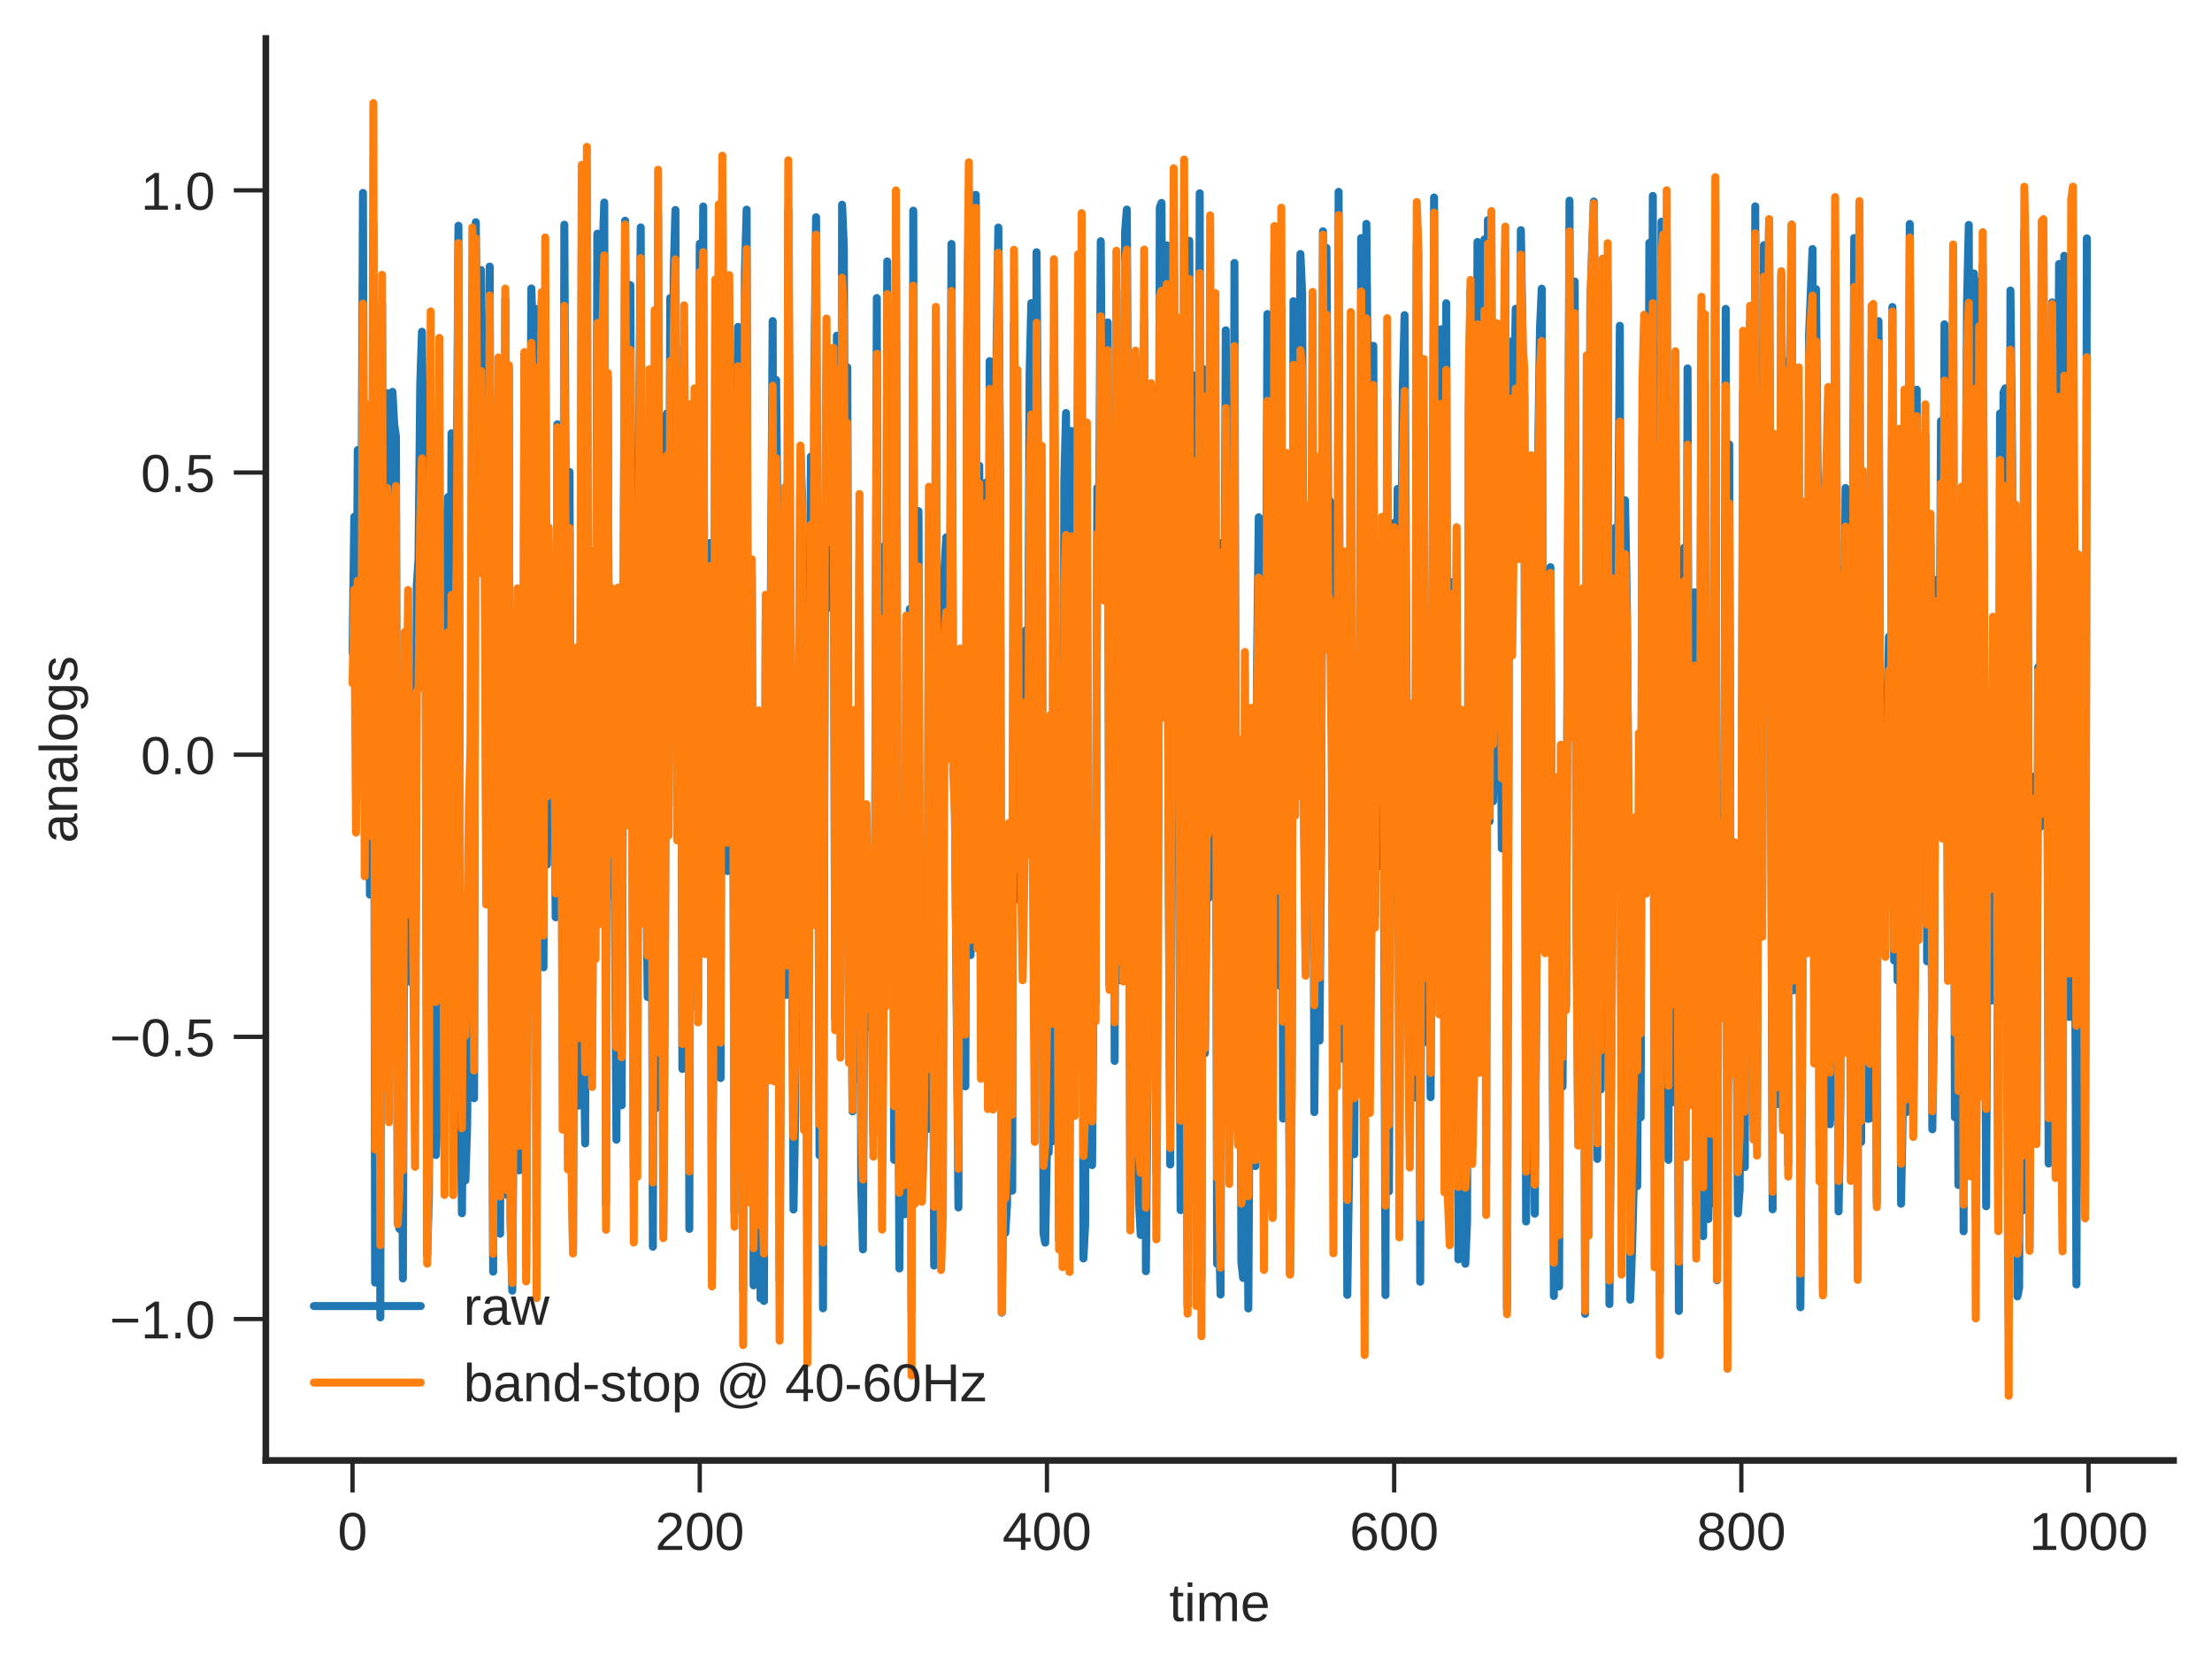<?xml version="1.0" encoding="utf-8" standalone="no"?>
<!DOCTYPE svg PUBLIC "-//W3C//DTD SVG 1.1//EN"
  "http://www.w3.org/Graphics/SVG/1.1/DTD/svg11.dtd">
<!-- Created with matplotlib (https://matplotlib.org/) -->
<svg height="312.656pt" version="1.1" viewBox="0 0 414.082 312.656" width="414.082pt" xmlns="http://www.w3.org/2000/svg" xmlns:xlink="http://www.w3.org/1999/xlink">
 <defs>
  <style type="text/css">
*{stroke-linecap:butt;stroke-linejoin:round;}
  </style>
 </defs>
 <g id="figure_1">
  <g id="patch_1">
   <path d="M 0 312.656 
L 414.082 312.656 
L 414.082 0 
L 0 0 
z
" style="fill:#ffffff;"/>
  </g>
  <g id="axes_1">
   <g id="patch_2">
    <path d="M 49.763 273.312 
L 406.882 273.312 
L 406.882 7.2 
L 49.763 7.2 
z
" style="fill:#ffffff;"/>
   </g>
   <g id="matplotlib.axis_1">
    <g id="xtick_1">
     <g id="line2d_1">
      <defs>
       <path d="M 0 0 
L 0 6 
" id="m9dd600ab1a" style="stroke:#262626;stroke-width:0.8;"/>
      </defs>
      <g>
       <use style="fill:#262626;stroke:#262626;stroke-width:0.8;" x="65.995" xlink:href="#m9dd600ab1a" y="273.312"/>
      </g>
     </g>
     <g id="text_1">
      <!-- 0 -->
      <defs>
       <path d="M 51.703 34.422 
Q 51.703 24.516 49.828 17.75 
Q 47.953 10.984 44.703 6.812 
Q 41.453 2.641 37.062 0.828 
Q 32.672 -0.984 27.688 -0.984 
Q 22.656 -0.984 18.312 0.828 
Q 13.969 2.641 10.766 6.781 
Q 7.562 10.938 5.734 17.703 
Q 3.906 24.469 3.906 34.422 
Q 3.906 44.828 5.734 51.641 
Q 7.562 58.453 10.781 62.5 
Q 14.016 66.547 18.406 68.188 
Q 22.797 69.828 27.984 69.828 
Q 32.906 69.828 37.219 68.188 
Q 41.547 66.547 44.766 62.5 
Q 48 58.453 49.844 51.641 
Q 51.703 44.828 51.703 34.422 
z
M 42.781 34.422 
Q 42.781 42.625 41.797 48.062 
Q 40.828 53.516 38.922 56.766 
Q 37.016 60.016 34.25 61.359 
Q 31.5 62.703 27.984 62.703 
Q 24.266 62.703 21.438 61.328 
Q 18.609 59.969 16.672 56.719 
Q 14.75 53.469 13.766 48.016 
Q 12.797 42.578 12.797 34.422 
Q 12.797 26.516 13.797 21.094 
Q 14.797 15.672 16.719 12.375 
Q 18.656 9.078 21.438 7.641 
Q 24.219 6.203 27.781 6.203 
Q 31.25 6.203 34.031 7.641 
Q 36.812 9.078 38.734 12.375 
Q 40.672 15.672 41.719 21.094 
Q 42.781 26.516 42.781 34.422 
z
" id="LiberationSans-48"/>
      </defs>
      <g style="fill:#262626;" transform="translate(63.215 290.059)scale(0.1 -0.1)">
       <use xlink:href="#LiberationSans-48"/>
      </g>
     </g>
    </g>
    <g id="xtick_2">
     <g id="line2d_2">
      <g>
       <use style="fill:#262626;stroke:#262626;stroke-width:0.8;" x="130.991" xlink:href="#m9dd600ab1a" y="273.312"/>
      </g>
     </g>
     <g id="text_2">
      <!-- 200 -->
      <defs>
       <path d="M 5.031 0 
L 5.031 6.203 
Q 7.516 11.922 11.109 16.281 
Q 14.703 20.656 18.656 24.188 
Q 22.609 27.734 26.484 30.766 
Q 30.375 33.797 33.5 36.812 
Q 36.625 39.844 38.547 43.156 
Q 40.484 46.484 40.484 50.688 
Q 40.484 53.609 39.594 55.828 
Q 38.719 58.062 37.062 59.562 
Q 35.406 61.078 33.078 61.828 
Q 30.766 62.594 27.938 62.594 
Q 25.297 62.594 22.969 61.859 
Q 20.656 61.141 18.844 59.672 
Q 17.047 58.203 15.891 56.031 
Q 14.75 53.859 14.406 50.984 
L 5.422 51.812 
Q 5.859 55.516 7.469 58.781 
Q 9.078 62.062 11.906 64.531 
Q 14.75 67 18.719 68.406 
Q 22.703 69.828 27.938 69.828 
Q 33.062 69.828 37.062 68.609 
Q 41.062 67.391 43.812 64.984 
Q 46.578 62.594 48.047 59.078 
Q 49.516 55.562 49.516 50.984 
Q 49.516 47.516 48.266 44.391 
Q 47.016 41.266 44.938 38.422 
Q 42.875 35.594 40.141 32.953 
Q 37.406 30.328 34.422 27.812 
Q 31.453 25.297 28.422 22.828 
Q 25.391 20.359 22.719 17.859 
Q 20.062 15.375 17.969 12.812 
Q 15.875 10.25 14.703 7.469 
L 50.594 7.469 
L 50.594 0 
z
" id="LiberationSans-50"/>
      </defs>
      <g style="fill:#262626;" transform="translate(122.65 290.059)scale(0.1 -0.1)">
       <use xlink:href="#LiberationSans-50"/>
       <use x="55.615" xlink:href="#LiberationSans-48"/>
       <use x="111.23" xlink:href="#LiberationSans-48"/>
      </g>
     </g>
    </g>
    <g id="xtick_3">
     <g id="line2d_3">
      <g>
       <use style="fill:#262626;stroke:#262626;stroke-width:0.8;" x="195.987" xlink:href="#m9dd600ab1a" y="273.312"/>
      </g>
     </g>
     <g id="text_3">
      <!-- 400 -->
      <defs>
       <path d="M 43.016 15.578 
L 43.016 0 
L 34.719 0 
L 34.719 15.578 
L 2.297 15.578 
L 2.297 22.406 
L 33.797 68.797 
L 43.016 68.797 
L 43.016 22.516 
L 52.688 22.516 
L 52.688 15.578 
z
M 34.719 58.891 
Q 34.625 58.641 34.234 57.938 
Q 33.844 57.234 33.344 56.344 
Q 32.859 55.469 32.344 54.562 
Q 31.844 53.656 31.453 53.078 
L 13.812 27.094 
Q 13.578 26.703 13.109 26.062 
Q 12.641 25.438 12.156 24.781 
Q 11.672 24.125 11.172 23.484 
Q 10.688 22.859 10.406 22.516 
L 34.719 22.516 
z
" id="LiberationSans-52"/>
      </defs>
      <g style="fill:#262626;" transform="translate(187.646 290.059)scale(0.1 -0.1)">
       <use xlink:href="#LiberationSans-52"/>
       <use x="55.615" xlink:href="#LiberationSans-48"/>
       <use x="111.23" xlink:href="#LiberationSans-48"/>
      </g>
     </g>
    </g>
    <g id="xtick_4">
     <g id="line2d_4">
      <g>
       <use style="fill:#262626;stroke:#262626;stroke-width:0.8;" x="260.983" xlink:href="#m9dd600ab1a" y="273.312"/>
      </g>
     </g>
     <g id="text_4">
      <!-- 600 -->
      <defs>
       <path d="M 51.219 22.516 
Q 51.219 17.328 49.781 13 
Q 48.344 8.688 45.531 5.578 
Q 42.719 2.484 38.562 0.75 
Q 34.422 -0.984 29 -0.984 
Q 23 -0.984 18.5 1.312 
Q 14.016 3.609 11.031 7.922 
Q 8.062 12.25 6.562 18.531 
Q 5.078 24.812 5.078 32.812 
Q 5.078 42 6.766 48.922 
Q 8.453 55.859 11.625 60.5 
Q 14.797 65.141 19.359 67.484 
Q 23.922 69.828 29.688 69.828 
Q 33.203 69.828 36.281 69.094 
Q 39.359 68.359 41.875 66.719 
Q 44.391 65.094 46.281 62.406 
Q 48.188 59.719 49.312 55.812 
L 40.922 54.297 
Q 39.547 58.734 36.547 60.719 
Q 33.547 62.703 29.594 62.703 
Q 25.984 62.703 23.047 60.984 
Q 20.125 59.281 18.062 55.875 
Q 16.016 52.484 14.906 47.359 
Q 13.812 42.234 13.812 35.406 
Q 16.219 39.844 20.562 42.156 
Q 24.906 44.484 30.516 44.484 
Q 35.203 44.484 39.016 42.969 
Q 42.828 41.453 45.531 38.594 
Q 48.25 35.75 49.734 31.672 
Q 51.219 27.594 51.219 22.516 
z
M 42.281 22.125 
Q 42.281 25.688 41.406 28.562 
Q 40.531 31.453 38.766 33.469 
Q 37.016 35.5 34.422 36.594 
Q 31.844 37.703 28.422 37.703 
Q 26.031 37.703 23.578 36.984 
Q 21.141 36.281 19.156 34.688 
Q 17.188 33.109 15.938 30.516 
Q 14.703 27.938 14.703 24.219 
Q 14.703 20.406 15.672 17.109 
Q 16.656 13.812 18.484 11.375 
Q 20.312 8.938 22.891 7.516 
Q 25.484 6.109 28.719 6.109 
Q 31.891 6.109 34.406 7.203 
Q 36.922 8.297 38.672 10.375 
Q 40.438 12.453 41.359 15.422 
Q 42.281 18.406 42.281 22.125 
z
" id="LiberationSans-54"/>
      </defs>
      <g style="fill:#262626;" transform="translate(252.642 290.059)scale(0.1 -0.1)">
       <use xlink:href="#LiberationSans-54"/>
       <use x="55.615" xlink:href="#LiberationSans-48"/>
       <use x="111.23" xlink:href="#LiberationSans-48"/>
      </g>
     </g>
    </g>
    <g id="xtick_5">
     <g id="line2d_5">
      <g>
       <use style="fill:#262626;stroke:#262626;stroke-width:0.8;" x="325.979" xlink:href="#m9dd600ab1a" y="273.312"/>
      </g>
     </g>
     <g id="text_5">
      <!-- 800 -->
      <defs>
       <path d="M 51.266 19.188 
Q 51.266 14.797 49.875 11.109 
Q 48.484 7.422 45.625 4.734 
Q 42.781 2.047 38.328 0.531 
Q 33.891 -0.984 27.828 -0.984 
Q 21.781 -0.984 17.359 0.531 
Q 12.938 2.047 10.031 4.703 
Q 7.125 7.375 5.734 11.062 
Q 4.344 14.75 4.344 19.094 
Q 4.344 22.859 5.484 25.781 
Q 6.641 28.719 8.562 30.828 
Q 10.5 32.953 12.969 34.25 
Q 15.438 35.547 18.062 35.984 
L 18.062 36.188 
Q 15.188 36.859 12.906 38.375 
Q 10.641 39.891 9.094 42.016 
Q 7.562 44.141 6.75 46.719 
Q 5.953 49.312 5.953 52.203 
Q 5.953 55.812 7.344 59 
Q 8.734 62.203 11.469 64.625 
Q 14.203 67.047 18.25 68.438 
Q 22.312 69.828 27.641 69.828 
Q 33.25 69.828 37.375 68.406 
Q 41.5 67 44.203 64.578 
Q 46.922 62.156 48.234 58.938 
Q 49.562 55.719 49.562 52.094 
Q 49.562 49.266 48.75 46.672 
Q 47.953 44.094 46.406 41.969 
Q 44.875 39.844 42.594 38.344 
Q 40.328 36.859 37.359 36.281 
L 37.359 36.078 
Q 40.328 35.594 42.859 34.297 
Q 45.406 33.016 47.266 30.891 
Q 49.125 28.766 50.188 25.828 
Q 51.266 22.906 51.266 19.188 
z
M 40.438 51.609 
Q 40.438 54.203 39.766 56.344 
Q 39.109 58.5 37.594 60.031 
Q 36.078 61.578 33.641 62.422 
Q 31.203 63.281 27.641 63.281 
Q 24.172 63.281 21.781 62.422 
Q 19.391 61.578 17.844 60.031 
Q 16.312 58.5 15.625 56.344 
Q 14.938 54.203 14.938 51.609 
Q 14.938 49.562 15.469 47.406 
Q 16.016 45.266 17.422 43.5 
Q 18.844 41.75 21.328 40.625 
Q 23.828 39.5 27.734 39.5 
Q 31.891 39.5 34.406 40.625 
Q 36.922 41.75 38.25 43.5 
Q 39.594 45.266 40.016 47.406 
Q 40.438 49.562 40.438 51.609 
z
M 42.141 20.016 
Q 42.141 22.516 41.453 24.828 
Q 40.766 27.156 39.109 28.938 
Q 37.453 30.719 34.641 31.812 
Q 31.844 32.906 27.641 32.906 
Q 23.781 32.906 21.062 31.812 
Q 18.359 30.719 16.672 28.906 
Q 14.984 27.094 14.203 24.719 
Q 13.422 22.359 13.422 19.828 
Q 13.422 16.656 14.203 14.031 
Q 14.984 11.422 16.688 9.547 
Q 18.406 7.672 21.188 6.641 
Q 23.969 5.609 27.938 5.609 
Q 31.938 5.609 34.672 6.641 
Q 37.406 7.672 39.062 9.547 
Q 40.719 11.422 41.422 14.078 
Q 42.141 16.75 42.141 20.016 
z
" id="LiberationSans-56"/>
      </defs>
      <g style="fill:#262626;" transform="translate(317.637 290.059)scale(0.1 -0.1)">
       <use xlink:href="#LiberationSans-56"/>
       <use x="55.615" xlink:href="#LiberationSans-48"/>
       <use x="111.23" xlink:href="#LiberationSans-48"/>
      </g>
     </g>
    </g>
    <g id="xtick_6">
     <g id="line2d_6">
      <g>
       <use style="fill:#262626;stroke:#262626;stroke-width:0.8;" x="390.975" xlink:href="#m9dd600ab1a" y="273.312"/>
      </g>
     </g>
     <g id="text_6">
      <!-- 1000 -->
      <defs>
       <path d="M 7.625 0 
L 7.625 7.469 
L 25.141 7.469 
L 25.141 60.406 
L 9.625 49.312 
L 9.625 57.625 
L 25.875 68.797 
L 33.984 68.797 
L 33.984 7.469 
L 50.734 7.469 
L 50.734 0 
z
" id="LiberationSans-49"/>
      </defs>
      <g style="fill:#262626;" transform="translate(379.853 290.059)scale(0.1 -0.1)">
       <use xlink:href="#LiberationSans-49"/>
       <use x="55.615" xlink:href="#LiberationSans-48"/>
       <use x="111.23" xlink:href="#LiberationSans-48"/>
       <use x="166.846" xlink:href="#LiberationSans-48"/>
      </g>
     </g>
    </g>
    <g id="text_7">
     <!-- time -->
     <defs>
      <path d="M 27.047 0.391 
Q 25.047 -0.141 22.969 -0.453 
Q 20.906 -0.781 18.172 -0.781 
Q 7.625 -0.781 7.625 11.188 
L 7.625 46.438 
L 1.516 46.438 
L 1.516 52.828 
L 7.953 52.828 
L 10.547 64.656 
L 16.406 64.656 
L 16.406 52.828 
L 26.172 52.828 
L 26.172 46.438 
L 16.406 46.438 
L 16.406 13.094 
Q 16.406 9.281 17.641 7.734 
Q 18.891 6.203 21.969 6.203 
Q 23.25 6.203 24.438 6.391 
Q 25.641 6.594 27.047 6.891 
z
" id="LiberationSans-116"/>
      <path d="M 6.688 64.062 
L 6.688 72.469 
L 15.484 72.469 
L 15.484 64.062 
z
M 6.688 0 
L 6.688 52.828 
L 15.484 52.828 
L 15.484 0 
z
" id="LiberationSans-105"/>
      <path d="M 37.5 0 
L 37.5 33.5 
Q 37.5 37.359 37.016 39.938 
Q 36.531 42.531 35.375 44.109 
Q 34.234 45.703 32.375 46.359 
Q 30.516 47.016 27.828 47.016 
Q 25.047 47.016 22.797 45.922 
Q 20.562 44.828 18.969 42.75 
Q 17.391 40.672 16.531 37.625 
Q 15.672 34.578 15.672 30.609 
L 15.672 0 
L 6.938 0 
L 6.938 41.547 
Q 6.938 43.219 6.906 45.047 
Q 6.891 46.875 6.828 48.5 
Q 6.781 50.141 6.734 51.312 
Q 6.688 52.484 6.641 52.828 
L 14.938 52.828 
Q 14.984 52.594 15.031 51.516 
Q 15.094 50.438 15.156 49.047 
Q 15.234 47.656 15.281 46.219 
Q 15.328 44.781 15.328 43.797 
L 15.484 43.797 
Q 16.656 46.094 18.016 47.953 
Q 19.391 49.812 21.219 51.094 
Q 23.047 52.391 25.406 53.094 
Q 27.781 53.812 30.906 53.812 
Q 36.922 53.812 40.406 51.422 
Q 43.891 49.031 45.266 43.797 
L 45.406 43.797 
Q 46.578 46.094 48.047 47.953 
Q 49.516 49.812 51.469 51.094 
Q 53.422 52.391 55.859 53.094 
Q 58.297 53.812 61.422 53.812 
Q 65.438 53.812 68.328 52.734 
Q 71.234 51.656 73.094 49.406 
Q 74.953 47.172 75.828 43.625 
Q 76.703 40.094 76.703 35.203 
L 76.703 0 
L 68.016 0 
L 68.016 33.5 
Q 68.016 37.359 67.531 39.938 
Q 67.047 42.531 65.891 44.109 
Q 64.75 45.703 62.891 46.359 
Q 61.031 47.016 58.344 47.016 
Q 55.562 47.016 53.312 45.969 
Q 51.078 44.922 49.484 42.875 
Q 47.906 40.828 47.047 37.75 
Q 46.188 34.672 46.188 30.609 
L 46.188 0 
z
" id="LiberationSans-109"/>
      <path d="M 13.484 24.562 
Q 13.484 20.406 14.328 16.906 
Q 15.188 13.422 16.969 10.906 
Q 18.75 8.406 21.531 7 
Q 24.312 5.609 28.219 5.609 
Q 33.938 5.609 37.375 7.906 
Q 40.828 10.203 42.047 13.719 
L 49.75 11.531 
Q 48.922 9.328 47.438 7.109 
Q 45.953 4.891 43.453 3.094 
Q 40.969 1.312 37.234 0.156 
Q 33.5 -0.984 28.219 -0.984 
Q 16.5 -0.984 10.375 6 
Q 4.25 12.984 4.25 26.766 
Q 4.25 34.188 6.094 39.328 
Q 7.953 44.484 11.172 47.703 
Q 14.406 50.922 18.703 52.359 
Q 23 53.812 27.875 53.812 
Q 34.516 53.812 38.984 51.656 
Q 43.453 49.516 46.156 45.719 
Q 48.875 41.938 50.016 36.812 
Q 51.172 31.688 51.172 25.734 
L 51.172 24.562 
z
M 42.094 31.297 
Q 41.359 39.656 37.844 43.484 
Q 34.328 47.312 27.734 47.312 
Q 25.531 47.312 23.109 46.609 
Q 20.703 45.906 18.656 44.094 
Q 16.609 42.281 15.188 39.172 
Q 13.766 36.078 13.578 31.297 
z
" id="LiberationSans-101"/>
     </defs>
     <g style="fill:#262626;" transform="translate(218.877 303.381)scale(0.1 -0.1)">
      <use xlink:href="#LiberationSans-116"/>
      <use x="27.783" xlink:href="#LiberationSans-105"/>
      <use x="50" xlink:href="#LiberationSans-109"/>
      <use x="133.301" xlink:href="#LiberationSans-101"/>
     </g>
    </g>
   </g>
   <g id="matplotlib.axis_2">
    <g id="ytick_1">
     <g id="line2d_7">
      <defs>
       <path d="M 0 0 
L -6 0 
" id="mb71d987dfb" style="stroke:#262626;stroke-width:0.8;"/>
      </defs>
      <g>
       <use style="fill:#262626;stroke:#262626;stroke-width:0.8;" x="49.763" xlink:href="#mb71d987dfb" y="246.845"/>
      </g>
     </g>
     <g id="text_8">
      <!-- −1.0 -->
      <defs>
       <path d="M 4.938 29.688 
L 4.938 36.812 
L 53.516 36.812 
L 53.516 29.688 
z
" id="LiberationSans-8722"/>
       <path d="M 9.125 0 
L 9.125 10.688 
L 18.656 10.688 
L 18.656 0 
z
" id="LiberationSans-46"/>
      </defs>
      <g style="fill:#262626;" transform="translate(20.522 250.468)scale(0.1 -0.1)">
       <use xlink:href="#LiberationSans-8722"/>
       <use x="58.398" xlink:href="#LiberationSans-49"/>
       <use x="114.014" xlink:href="#LiberationSans-46"/>
       <use x="141.797" xlink:href="#LiberationSans-48"/>
      </g>
     </g>
    </g>
    <g id="ytick_2">
     <g id="line2d_8">
      <g>
       <use style="fill:#262626;stroke:#262626;stroke-width:0.8;" x="49.763" xlink:href="#mb71d987dfb" y="194.04"/>
      </g>
     </g>
     <g id="text_9">
      <!-- −0.5 -->
      <defs>
       <path d="M 51.422 22.406 
Q 51.422 17.234 49.859 12.938 
Q 48.297 8.641 45.219 5.531 
Q 42.141 2.438 37.578 0.719 
Q 33.016 -0.984 27 -0.984 
Q 21.578 -0.984 17.547 0.281 
Q 13.531 1.562 10.734 3.781 
Q 7.953 6 6.312 8.984 
Q 4.688 11.969 4 15.375 
L 12.891 16.406 
Q 13.422 14.453 14.391 12.625 
Q 15.375 10.797 17.062 9.344 
Q 18.75 7.906 21.219 7.047 
Q 23.688 6.203 27.203 6.203 
Q 30.609 6.203 33.391 7.25 
Q 36.188 8.297 38.156 10.344 
Q 40.141 12.406 41.203 15.375 
Q 42.281 18.359 42.281 22.219 
Q 42.281 25.391 41.25 28.047 
Q 40.234 30.719 38.328 32.641 
Q 36.422 34.578 33.656 35.641 
Q 30.906 36.719 27.391 36.719 
Q 25.203 36.719 23.344 36.328 
Q 21.484 35.938 19.891 35.25 
Q 18.312 34.578 17.016 33.672 
Q 15.719 32.766 14.594 31.781 
L 6 31.781 
L 8.297 68.797 
L 47.406 68.797 
L 47.406 61.328 
L 16.312 61.328 
L 14.984 39.5 
Q 17.328 41.312 20.844 42.594 
Q 24.359 43.891 29.203 43.891 
Q 34.328 43.891 38.422 42.328 
Q 42.531 40.766 45.406 37.906 
Q 48.297 35.062 49.859 31.109 
Q 51.422 27.156 51.422 22.406 
z
" id="LiberationSans-53"/>
      </defs>
      <g style="fill:#262626;" transform="translate(20.522 197.663)scale(0.1 -0.1)">
       <use xlink:href="#LiberationSans-8722"/>
       <use x="58.398" xlink:href="#LiberationSans-48"/>
       <use x="114.014" xlink:href="#LiberationSans-46"/>
       <use x="141.797" xlink:href="#LiberationSans-53"/>
      </g>
     </g>
    </g>
    <g id="ytick_3">
     <g id="line2d_9">
      <g>
       <use style="fill:#262626;stroke:#262626;stroke-width:0.8;" x="49.763" xlink:href="#mb71d987dfb" y="141.234"/>
      </g>
     </g>
     <g id="text_10">
      <!-- 0.0 -->
      <g style="fill:#262626;" transform="translate(26.363 144.858)scale(0.1 -0.1)">
       <use xlink:href="#LiberationSans-48"/>
       <use x="55.615" xlink:href="#LiberationSans-46"/>
       <use x="83.398" xlink:href="#LiberationSans-48"/>
      </g>
     </g>
    </g>
    <g id="ytick_4">
     <g id="line2d_10">
      <g>
       <use style="fill:#262626;stroke:#262626;stroke-width:0.8;" x="49.763" xlink:href="#mb71d987dfb" y="88.429"/>
      </g>
     </g>
     <g id="text_11">
      <!-- 0.5 -->
      <g style="fill:#262626;" transform="translate(26.363 92.052)scale(0.1 -0.1)">
       <use xlink:href="#LiberationSans-48"/>
       <use x="55.615" xlink:href="#LiberationSans-46"/>
       <use x="83.398" xlink:href="#LiberationSans-53"/>
      </g>
     </g>
    </g>
    <g id="ytick_5">
     <g id="line2d_11">
      <g>
       <use style="fill:#262626;stroke:#262626;stroke-width:0.8;" x="49.763" xlink:href="#mb71d987dfb" y="35.623"/>
      </g>
     </g>
     <g id="text_12">
      <!-- 1.0 -->
      <g style="fill:#262626;" transform="translate(26.363 39.247)scale(0.1 -0.1)">
       <use xlink:href="#LiberationSans-49"/>
       <use x="55.615" xlink:href="#LiberationSans-46"/>
       <use x="83.398" xlink:href="#LiberationSans-48"/>
      </g>
     </g>
    </g>
    <g id="text_13">
     <!-- analogs -->
     <defs>
      <path d="M 20.219 -0.984 
Q 12.25 -0.984 8.25 3.219 
Q 4.25 7.422 4.25 14.75 
Q 4.25 19.969 6.219 23.312 
Q 8.203 26.656 11.391 28.562 
Q 14.594 30.469 18.688 31.203 
Q 22.797 31.938 27.047 32.031 
L 38.922 32.234 
L 38.922 35.109 
Q 38.922 38.375 38.234 40.672 
Q 37.547 42.969 36.125 44.375 
Q 34.719 45.797 32.594 46.453 
Q 30.469 47.125 27.594 47.125 
Q 25.047 47.125 23 46.75 
Q 20.953 46.391 19.438 45.438 
Q 17.922 44.484 16.984 42.844 
Q 16.062 41.219 15.766 38.719 
L 6.594 39.547 
Q 7.078 42.672 8.438 45.281 
Q 9.812 47.906 12.328 49.797 
Q 14.844 51.703 18.625 52.75 
Q 22.406 53.812 27.781 53.812 
Q 37.75 53.812 42.766 49.234 
Q 47.797 44.672 47.797 36.031 
L 47.797 13.281 
Q 47.797 9.375 48.828 7.391 
Q 49.859 5.422 52.734 5.422 
Q 53.469 5.422 54.203 5.516 
Q 54.938 5.609 55.609 5.766 
L 55.609 0.297 
Q 53.953 -0.094 52.312 -0.281 
Q 50.688 -0.484 48.828 -0.484 
Q 46.344 -0.484 44.562 0.172 
Q 42.781 0.828 41.656 2.172 
Q 40.531 3.516 39.938 5.484 
Q 39.359 7.469 39.203 10.109 
L 38.922 10.109 
Q 37.5 7.562 35.812 5.516 
Q 34.125 3.469 31.875 2.031 
Q 29.641 0.594 26.781 -0.188 
Q 23.922 -0.984 20.219 -0.984 
z
M 22.219 5.609 
Q 26.422 5.609 29.562 7.141 
Q 32.719 8.688 34.781 11.078 
Q 36.859 13.484 37.891 16.312 
Q 38.922 19.141 38.922 21.734 
L 38.922 26.078 
L 29.297 25.875 
Q 26.078 25.828 23.172 25.406 
Q 20.266 25 18.062 23.781 
Q 15.875 22.562 14.578 20.359 
Q 13.281 18.172 13.281 14.594 
Q 13.281 10.297 15.594 7.953 
Q 17.922 5.609 22.219 5.609 
z
" id="LiberationSans-97"/>
      <path d="M 40.281 0 
L 40.281 33.5 
Q 40.281 37.359 39.719 39.938 
Q 39.156 42.531 37.891 44.109 
Q 36.625 45.703 34.547 46.359 
Q 32.469 47.016 29.391 47.016 
Q 26.266 47.016 23.75 45.922 
Q 21.234 44.828 19.453 42.75 
Q 17.672 40.672 16.688 37.625 
Q 15.719 34.578 15.719 30.609 
L 15.719 0 
L 6.938 0 
L 6.938 41.547 
Q 6.938 43.219 6.906 45.047 
Q 6.891 46.875 6.828 48.5 
Q 6.781 50.141 6.734 51.312 
Q 6.688 52.484 6.641 52.828 
L 14.938 52.828 
Q 14.984 52.594 15.031 51.516 
Q 15.094 50.438 15.156 49.047 
Q 15.234 47.656 15.281 46.219 
Q 15.328 44.781 15.328 43.797 
L 15.484 43.797 
Q 16.75 46.094 18.266 47.953 
Q 19.781 49.812 21.781 51.094 
Q 23.781 52.391 26.359 53.094 
Q 28.953 53.812 32.375 53.812 
Q 36.766 53.812 39.938 52.734 
Q 43.109 51.656 45.156 49.406 
Q 47.219 47.172 48.172 43.625 
Q 49.125 40.094 49.125 35.203 
L 49.125 0 
z
" id="LiberationSans-110"/>
      <path d="M 6.734 0 
L 6.734 72.469 
L 15.531 72.469 
L 15.531 0 
z
" id="LiberationSans-108"/>
      <path d="M 51.422 26.469 
Q 51.422 12.594 45.312 5.797 
Q 39.203 -0.984 27.594 -0.984 
Q 22.078 -0.984 17.719 0.672 
Q 13.375 2.344 10.375 5.766 
Q 7.375 9.188 5.781 14.328 
Q 4.203 19.484 4.203 26.469 
Q 4.203 53.812 27.875 53.812 
Q 34.031 53.812 38.5 52.094 
Q 42.969 50.391 45.828 46.969 
Q 48.688 43.562 50.047 38.422 
Q 51.422 33.297 51.422 26.469 
z
M 42.188 26.469 
Q 42.188 32.625 41.234 36.625 
Q 40.281 40.625 38.453 43.016 
Q 36.625 45.406 33.984 46.359 
Q 31.344 47.312 28.031 47.312 
Q 24.656 47.312 21.938 46.312 
Q 19.234 45.312 17.328 42.891 
Q 15.438 40.484 14.422 36.469 
Q 13.422 32.469 13.422 26.469 
Q 13.422 20.312 14.5 16.281 
Q 15.578 12.25 17.453 9.859 
Q 19.344 7.469 21.906 6.484 
Q 24.469 5.516 27.484 5.516 
Q 30.859 5.516 33.594 6.469 
Q 36.328 7.422 38.234 9.812 
Q 40.141 12.203 41.156 16.25 
Q 42.188 20.312 42.188 26.469 
z
" id="LiberationSans-111"/>
      <path d="M 26.766 -20.75 
Q 22.219 -20.75 18.703 -19.812 
Q 15.188 -18.891 12.688 -17.156 
Q 10.203 -15.438 8.641 -13.031 
Q 7.078 -10.641 6.391 -7.719 
L 15.234 -6.453 
Q 16.109 -10.109 19.109 -12.078 
Q 22.125 -14.062 27 -14.062 
Q 29.984 -14.062 32.422 -13.234 
Q 34.859 -12.406 36.562 -10.562 
Q 38.281 -8.734 39.203 -5.797 
Q 40.141 -2.875 40.141 1.312 
L 40.141 9.812 
L 40.047 9.812 
Q 39.062 7.812 37.625 5.984 
Q 36.188 4.156 34.109 2.734 
Q 32.031 1.312 29.297 0.453 
Q 26.562 -0.391 23.047 -0.391 
Q 18.016 -0.391 14.422 1.297 
Q 10.844 2.984 8.562 6.344 
Q 6.297 9.719 5.25 14.719 
Q 4.203 19.734 4.203 26.312 
Q 4.203 32.672 5.25 37.75 
Q 6.297 42.828 8.656 46.359 
Q 11.031 49.906 14.812 51.781 
Q 18.609 53.656 24.031 53.656 
Q 29.641 53.656 33.766 51.094 
Q 37.891 48.531 40.141 43.797 
L 40.234 43.797 
Q 40.234 45.016 40.297 46.531 
Q 40.375 48.047 40.453 49.391 
Q 40.531 50.734 40.625 51.703 
Q 40.719 52.688 40.828 52.828 
L 49.172 52.828 
Q 49.125 52.391 49.078 51.344 
Q 49.031 50.297 48.969 48.828 
Q 48.922 47.359 48.891 45.578 
Q 48.875 43.797 48.875 41.891 
L 48.875 1.516 
Q 48.875 -9.578 43.422 -15.156 
Q 37.984 -20.75 26.766 -20.75 
z
M 40.141 26.422 
Q 40.141 31.938 38.938 35.859 
Q 37.75 39.797 35.797 42.281 
Q 33.844 44.781 31.328 45.953 
Q 28.812 47.125 26.172 47.125 
Q 22.797 47.125 20.375 45.953 
Q 17.969 44.781 16.375 42.266 
Q 14.797 39.75 14.031 35.812 
Q 13.281 31.891 13.281 26.422 
Q 13.281 20.703 14.031 16.812 
Q 14.797 12.938 16.359 10.547 
Q 17.922 8.156 20.312 7.125 
Q 22.703 6.109 26.031 6.109 
Q 28.656 6.109 31.172 7.219 
Q 33.688 8.344 35.688 10.781 
Q 37.703 13.234 38.922 17.094 
Q 40.141 20.953 40.141 26.422 
z
" id="LiberationSans-103"/>
      <path d="M 46.391 14.594 
Q 46.391 10.891 44.938 7.984 
Q 43.5 5.078 40.766 3.094 
Q 38.031 1.125 34.047 0.062 
Q 30.078 -0.984 24.953 -0.984 
Q 20.359 -0.984 16.672 -0.266 
Q 12.984 0.438 10.203 2 
Q 7.422 3.562 5.531 6.125 
Q 3.656 8.688 2.781 12.406 
L 10.547 13.922 
Q 11.672 9.672 15.188 7.688 
Q 18.703 5.719 24.953 5.719 
Q 27.781 5.719 30.141 6.109 
Q 32.516 6.5 34.219 7.453 
Q 35.938 8.406 36.891 9.984 
Q 37.844 11.578 37.844 13.922 
Q 37.844 16.312 36.719 17.844 
Q 35.594 19.391 33.594 20.406 
Q 31.594 21.438 28.734 22.188 
Q 25.875 22.953 22.469 23.875 
Q 19.281 24.703 16.156 25.734 
Q 13.031 26.766 10.516 28.438 
Q 8.016 30.125 6.453 32.609 
Q 4.891 35.109 4.891 38.875 
Q 4.891 46.094 10.031 49.875 
Q 15.188 53.656 25.047 53.656 
Q 33.797 53.656 38.938 50.578 
Q 44.094 47.516 45.453 40.719 
L 37.547 39.75 
Q 37.109 41.797 35.938 43.188 
Q 34.766 44.578 33.109 45.438 
Q 31.453 46.297 29.375 46.656 
Q 27.297 47.016 25.047 47.016 
Q 19.094 47.016 16.25 45.203 
Q 13.422 43.406 13.422 39.75 
Q 13.422 37.594 14.469 36.203 
Q 15.531 34.812 17.406 33.859 
Q 19.281 32.906 21.922 32.203 
Q 24.562 31.5 27.734 30.719 
Q 29.828 30.172 32.031 29.562 
Q 34.234 28.953 36.297 28.094 
Q 38.375 27.25 40.203 26.094 
Q 42.047 24.953 43.406 23.344 
Q 44.781 21.734 45.578 19.578 
Q 46.391 17.438 46.391 14.594 
z
" id="LiberationSans-115"/>
     </defs>
     <g style="fill:#262626;" transform="translate(14.447 157.769)rotate(-90)scale(0.1 -0.1)">
      <use xlink:href="#LiberationSans-97"/>
      <use x="55.615" xlink:href="#LiberationSans-110"/>
      <use x="111.23" xlink:href="#LiberationSans-97"/>
      <use x="166.846" xlink:href="#LiberationSans-108"/>
      <use x="189.062" xlink:href="#LiberationSans-111"/>
      <use x="244.678" xlink:href="#LiberationSans-103"/>
      <use x="300.293" xlink:href="#LiberationSans-115"/>
     </g>
    </g>
   </g>
   <g id="line2d_12">
    <path clip-path="url(#p0d58147f6b)" d="M 65.995 122.14 
L 66.32 96.726 
L 66.645 135.674 
L 66.97 84.21 
L 67.295 87.991 
L 67.62 108.042 
L 67.945 36.1 
L 68.27 149.727 
L 68.595 97.682 
L 68.92 78.337 
L 69.245 167.418 
L 69.57 150.28 
L 69.895 42.136 
L 70.22 240.024 
L 70.545 176.023 
L 70.87 144.146 
L 71.195 246.536 
L 71.52 56.93 
L 71.845 186.384 
L 72.17 192.412 
L 72.495 73.574 
L 72.82 188.129 
L 73.145 107.941 
L 73.47 73.326 
L 73.795 79.457 
L 74.12 81.68 
L 74.445 228.123 
L 74.77 229.98 
L 75.095 182.049 
L 75.42 239.252 
L 75.745 141.143 
L 76.07 163.459 
L 76.395 129.189 
L 76.72 183.734 
L 77.045 144.243 
L 77.694 205.613 
L 78.019 109.685 
L 78.344 104.601 
L 78.669 71.693 
L 78.994 62.079 
L 79.319 98.047 
L 79.644 101.631 
L 79.969 234.874 
L 80.294 223.657 
L 80.619 75.214 
L 80.944 197.641 
L 81.269 171.742 
L 81.594 216.155 
L 81.919 205.625 
L 82.244 83.06 
L 82.569 191.535 
L 82.894 151.999 
L 83.219 214.809 
L 83.544 103.652 
L 83.869 93.019 
L 84.194 170.448 
L 84.519 81.09 
L 84.844 196.172 
L 85.169 100.7 
L 85.494 92.661 
L 85.819 42.244 
L 86.144 197.774 
L 86.469 227.051 
L 86.794 191.286 
L 87.119 220.894 
L 87.444 211.002 
L 87.769 176.273 
L 88.094 159.401 
L 88.419 55.959 
L 88.744 205.527 
L 89.069 41.589 
L 89.394 75.723 
L 90.044 50.526 
L 90.369 87.744 
L 90.694 80.238 
L 91.019 154.368 
L 91.344 139.027 
L 91.669 49.884 
L 91.994 166.949 
L 92.319 237.985 
L 92.644 85.735 
L 92.969 125.782 
L 93.294 74.726 
L 93.618 230.887 
L 93.943 115.627 
L 94.268 194.524 
L 94.593 56.055 
L 94.918 223.63 
L 95.243 68.771 
L 95.568 228.14 
L 95.893 241.544 
L 96.218 197.195 
L 96.543 176.499 
L 96.868 114.509 
L 97.193 219.022 
L 97.518 154.472 
L 97.843 203.7 
L 98.168 66.187 
L 98.493 237.347 
L 99.468 53.981 
L 99.793 63.506 
L 100.118 57.761 
L 100.443 233.569 
L 100.768 69.224 
L 101.093 82.111 
L 101.418 56.232 
L 101.743 181.033 
L 102.068 54.261 
L 102.393 161.799 
L 102.718 112.91 
L 103.043 157.249 
L 103.368 156.516 
L 103.693 131.384 
L 104.018 171.666 
L 104.343 79.402 
L 104.668 113.007 
L 104.993 101.154 
L 105.318 198.046 
L 105.643 42.05 
L 105.968 107.402 
L 106.293 205.193 
L 106.618 88.325 
L 106.943 210.153 
L 107.268 233.457 
L 107.593 135.414 
L 107.918 129.929 
L 108.243 206.931 
L 108.568 173.26 
L 108.893 47.078 
L 109.218 186.646 
L 109.542 213.986 
L 109.867 37.195 
L 110.192 182.992 
L 110.517 103.161 
L 110.842 197.935 
L 111.167 130.648 
L 111.492 165.254 
L 111.817 43.739 
L 112.142 155.427 
L 112.467 123.455 
L 112.792 47.29 
L 113.117 37.897 
L 113.442 225.373 
L 113.767 70.619 
L 114.092 166.134 
L 114.417 121.204 
L 114.742 167.627 
L 115.067 162.121 
L 115.392 213.291 
L 115.717 125.864 
L 116.042 131.367 
L 116.367 206.849 
L 117.017 41.305 
L 117.667 145.251 
L 117.992 53.348 
L 118.642 218.32 
L 118.967 131.199 
L 119.292 208.62 
L 119.617 84.731 
L 119.942 42.557 
L 120.267 170.632 
L 120.592 154.981 
L 120.917 157.816 
L 121.242 186.584 
L 121.567 79.097 
L 121.892 116.367 
L 122.217 233.316 
L 122.542 69.671 
L 122.867 207.328 
L 123.192 40.027 
L 123.517 167.286 
L 123.842 116.638 
L 124.167 230.407 
L 124.492 174.045 
L 124.817 77.371 
L 125.142 146.048 
L 125.466 55.773 
L 125.791 125.363 
L 126.116 50.711 
L 126.441 39.297 
L 126.766 150.973 
L 127.091 127.472 
L 127.416 70.492 
L 127.741 200.052 
L 128.066 64.85 
L 128.391 121.819 
L 128.716 93.604 
L 129.041 229.978 
L 129.366 85.01 
L 129.691 181.2 
L 130.016 76.763 
L 130.666 188.841 
L 130.991 45.602 
L 131.316 85.247 
L 131.641 38.647 
L 131.966 169.861 
L 132.291 109.716 
L 132.616 117.664 
L 132.941 101.618 
L 133.266 238.752 
L 133.591 185.228 
L 133.916 54.773 
L 134.241 157.325 
L 134.566 43.936 
L 134.891 201.749 
L 135.216 36.168 
L 135.541 99.501 
L 135.866 82.854 
L 136.191 163.019 
L 136.516 55.265 
L 136.841 131.632 
L 137.166 103.016 
L 137.491 226.819 
L 137.816 113.42 
L 138.141 61.165 
L 138.466 209.188 
L 138.791 91.021 
L 139.116 241.48 
L 139.441 51.211 
L 139.766 39.232 
L 140.091 172.035 
L 140.416 224.229 
L 140.741 107.74 
L 141.065 240.543 
L 141.39 144.934 
L 141.715 189.439 
L 142.04 146.866 
L 142.365 242.985 
L 142.69 235.943 
L 143.015 243.471 
L 143.34 116.071 
L 143.665 128.541 
L 143.99 197.597 
L 144.315 110.26 
L 144.64 60.081 
L 144.965 188.269 
L 145.29 71.11 
L 145.615 106.909 
L 145.94 239.701 
L 146.265 167.605 
L 146.59 139.596 
L 146.915 92.294 
L 147.24 186.197 
L 147.565 39.271 
L 148.54 226.351 
L 148.865 208.536 
L 149.19 143.852 
L 149.515 142.355 
L 149.84 84.686 
L 150.165 93.461 
L 150.49 204.332 
L 150.815 121.177 
L 151.14 242.489 
L 151.79 85.45 
L 152.115 162.46 
L 152.44 70.349 
L 152.765 40.66 
L 153.415 216.217 
L 153.74 166.649 
L 154.065 244.842 
L 154.39 119.536 
L 154.715 73.312 
L 155.04 113.788 
L 155.365 80.807 
L 155.69 77.888 
L 156.015 67.093 
L 156.34 190.52 
L 156.665 62.814 
L 156.989 108.686 
L 157.314 185.649 
L 157.639 38.307 
L 157.964 46.146 
L 158.289 125.511 
L 158.614 68.741 
L 158.939 191.612 
L 159.264 158.969 
L 159.589 207.986 
L 159.914 136.988 
L 160.239 142.079 
L 160.564 201.894 
L 160.889 104.735 
L 161.214 221.965 
L 161.539 233.814 
L 161.864 165.545 
L 162.189 160.281 
L 162.839 192.361 
L 163.164 175.288 
L 163.489 212.337 
L 163.814 161.627 
L 164.139 55.773 
L 164.464 199.441 
L 164.789 102.274 
L 165.114 216.897 
L 165.439 172.092 
L 165.764 179.006 
L 166.089 48.924 
L 166.414 156.446 
L 166.739 101.004 
L 167.064 119.592 
L 167.389 217.056 
L 167.714 48.394 
L 168.039 173.79 
L 168.364 237.391 
L 168.689 183.385 
L 169.014 175.952 
L 169.339 227.255 
L 169.664 115.892 
L 169.989 173.601 
L 170.314 113.958 
L 170.639 245.421 
L 170.964 39.415 
L 171.289 210.828 
L 171.614 107.58 
L 171.939 95.656 
L 172.264 210.598 
L 172.589 223.249 
L 172.913 214.617 
L 173.238 194.712 
L 173.563 211.311 
L 173.888 104.482 
L 174.213 157.956 
L 174.538 133.252 
L 174.863 236.846 
L 175.188 64.931 
L 175.513 210.817 
L 175.838 170.773 
L 176.163 231.658 
L 176.488 217.951 
L 176.813 106.214 
L 177.138 100.556 
L 177.463 103.855 
L 177.788 130.222 
L 178.113 45.652 
L 178.438 139.718 
L 178.763 151.92 
L 179.413 225.966 
L 179.738 131.063 
L 180.063 180.333 
L 180.388 136.16 
L 180.713 203.308 
L 181.038 69.805 
L 181.363 35.687 
L 181.688 178.746 
L 182.013 68.927 
L 182.338 62.452 
L 182.663 36.453 
L 182.988 174.455 
L 183.313 87.153 
L 183.638 198.516 
L 183.963 114.875 
L 184.288 97.967 
L 184.613 90.304 
L 184.938 203.086 
L 185.263 67.576 
L 185.588 157.927 
L 185.913 201.143 
L 186.563 64.485 
L 186.888 42.575 
L 187.213 88.807 
L 187.538 245.657 
L 187.863 218.393 
L 188.188 230.734 
L 188.513 225.467 
L 188.837 165.94 
L 189.162 175.348 
L 189.487 222.832 
L 189.812 60.498 
L 190.137 116.853 
L 190.462 78.615 
L 190.787 168.366 
L 191.112 160.194 
L 191.437 179.757 
L 191.762 154.24 
L 192.087 117.92 
L 192.412 142.716 
L 192.737 69.859 
L 193.062 56.716 
L 193.387 147.638 
L 193.712 196.205 
L 194.037 47.2 
L 194.362 91.589 
L 194.687 111.636 
L 195.012 89.398 
L 195.337 230.796 
L 195.662 232.561 
L 195.987 214.503 
L 196.312 215.7 
L 196.637 157.99 
L 196.962 213.598 
L 197.287 66.351 
L 198.262 232.139 
L 198.587 122.007 
L 198.912 222.231 
L 199.237 89.861 
L 199.562 77.285 
L 199.887 131.946 
L 200.212 215.246 
L 200.537 80.643 
L 200.862 181.825 
L 201.187 199.816 
L 201.512 147.453 
L 201.837 51.962 
L 202.162 184.033 
L 202.487 55.567 
L 202.812 235.512 
L 203.137 229.203 
L 203.462 99.294 
L 203.787 206.588 
L 204.112 179.968 
L 204.437 218.04 
L 204.761 176.667 
L 205.086 187.606 
L 205.411 91.315 
L 205.736 98.563 
L 206.061 45.144 
L 206.386 93.832 
L 206.711 100.085 
L 207.036 100.214 
L 207.361 60.343 
L 207.686 184.273 
L 208.011 183.459 
L 208.336 90.285 
L 208.661 198.538 
L 208.986 54.207 
L 209.311 133.888 
L 209.636 183.452 
L 209.961 82.916 
L 210.286 180.876 
L 210.611 43.38 
L 210.936 39.217 
L 211.261 106.003 
L 211.586 222.843 
L 211.911 191.25 
L 212.561 67.001 
L 212.886 207.793 
L 213.211 224.793 
L 213.536 231.114 
L 214.186 59.977 
L 214.511 237.898 
L 214.836 201.998 
L 215.161 100.414 
L 215.486 72.405 
L 216.136 81.022 
L 216.461 219.429 
L 216.786 162.94 
L 217.111 38.846 
L 217.436 37.971 
L 217.761 119.599 
L 218.086 97.033 
L 218.411 45.913 
L 218.736 151.811 
L 219.061 217.936 
L 219.386 105.549 
L 219.711 44.051 
L 220.036 99.58 
L 220.361 77.166 
L 221.01 226.47 
L 221.335 211.173 
L 221.66 39.287 
L 222.31 244.306 
L 222.635 45.051 
L 222.96 141.703 
L 223.285 70.207 
L 223.61 130.999 
L 223.935 225.363 
L 224.585 36.173 
L 224.91 239.508 
L 225.235 69.04 
L 225.56 197.106 
L 225.885 163.652 
L 226.21 168.121 
L 226.535 57 
L 226.86 140.287 
L 227.185 152.392 
L 227.51 74.06 
L 227.835 236.515 
L 228.16 228.584 
L 228.485 242.264 
L 228.81 101.528 
L 229.135 135.824 
L 229.46 61.81 
L 230.11 199.992 
L 230.435 76.781 
L 230.76 184.677 
L 231.085 49.207 
L 231.41 193.95 
L 231.735 211.419 
L 232.06 142.644 
L 232.385 236.175 
L 232.71 239.154 
L 233.035 142.076 
L 233.685 244.87 
L 234.01 184.311 
L 234.335 146.015 
L 234.66 163.563 
L 234.985 218.231 
L 235.31 124.405 
L 235.635 96.807 
L 235.96 104.157 
L 236.609 217.782 
L 237.259 58.767 
L 237.584 147.841 
L 237.909 205.513 
L 238.234 227.19 
L 238.559 47.467 
L 238.884 89.905 
L 239.209 180.74 
L 239.534 184.46 
L 239.859 57.756 
L 240.184 209.339 
L 240.509 133.834 
L 240.834 96.138 
L 241.484 238.417 
L 241.809 198.737 
L 242.134 56.364 
L 242.459 136.351 
L 242.784 74.606 
L 243.109 129.472 
L 243.434 47.536 
L 243.759 54.816 
L 244.084 144.849 
L 244.409 179.619 
L 244.734 119.76 
L 245.059 104.294 
L 245.384 141.582 
L 245.709 73.161 
L 246.034 208.122 
L 246.359 176.21 
L 246.684 101.868 
L 247.009 194.74 
L 247.334 153.94 
L 247.659 43.284 
L 247.984 114.647 
L 248.309 46.384 
L 248.634 94.25 
L 248.959 93.78 
L 249.284 121.832 
L 249.609 216.808 
L 249.934 137.07 
L 250.259 193.476 
L 250.584 35.904 
L 250.909 190.457 
L 251.234 198.119 
L 251.559 115.067 
L 251.884 138.922 
L 252.208 242.335 
L 252.533 219.485 
L 252.858 75.535 
L 253.508 216.003 
L 253.833 148.576 
L 254.158 193.374 
L 254.483 199.618 
L 254.808 44.553 
L 255.133 170.378 
L 255.458 237.038 
L 255.783 41.891 
L 256.108 78.958 
L 256.433 193.107 
L 256.758 160.478 
L 257.083 64.711 
L 257.408 171.352 
L 257.733 126.997 
L 258.058 133.872 
L 258.383 162.083 
L 258.708 111.768 
L 259.033 146.876 
L 259.358 242.361 
L 259.683 74.83 
L 260.008 222.944 
L 260.333 148.819 
L 260.983 97.827 
L 261.308 160.076 
L 261.633 91.481 
L 261.958 219.101 
L 262.283 108.823 
L 262.608 72.304 
L 262.933 58.975 
L 263.583 180.755 
L 263.908 212.341 
L 264.558 132.791 
L 264.883 205.376 
L 265.208 45.653 
L 265.533 57.351 
L 265.858 239.884 
L 266.183 128.147 
L 266.508 80.126 
L 266.833 195.013 
L 267.158 136.187 
L 267.483 161.091 
L 267.808 205.33 
L 268.457 36.956 
L 268.782 169.688 
L 269.107 130.171 
L 269.432 177.595 
L 269.757 61.615 
L 270.082 64.222 
L 270.407 209.084 
L 270.732 56.756 
L 271.057 214.843 
L 271.382 226.686 
L 271.707 108.931 
L 272.032 165.334 
L 272.682 109.008 
L 273.007 235.685 
L 273.657 149.492 
L 274.307 236.501 
L 274.632 228.537 
L 274.957 77.499 
L 275.282 54.34 
L 275.607 214.69 
L 275.932 194.196 
L 276.582 45.282 
L 276.907 183.565 
L 277.232 66.205 
L 277.557 139.962 
L 277.882 44.799 
L 278.207 218.064 
L 278.532 41.184 
L 278.857 153.701 
L 279.182 45.564 
L 279.507 149.96 
L 279.832 134.88 
L 280.157 76.859 
L 280.807 115.971 
L 281.132 158.77 
L 281.457 79.465 
L 281.782 46.559 
L 282.107 244.773 
L 282.432 122.679 
L 282.757 63.931 
L 283.082 108.894 
L 283.407 77.693 
L 283.732 57.789 
L 284.056 88.228 
L 284.381 95.395 
L 284.706 43.07 
L 285.031 64.416 
L 285.356 74.62 
L 285.681 228.595 
L 286.006 196.357 
L 286.331 129.246 
L 286.656 96.971 
L 286.981 182.8 
L 287.306 227.132 
L 287.631 181.134 
L 287.956 83.987 
L 288.281 61.519 
L 288.606 54.02 
L 288.931 166.82 
L 289.256 168.157 
L 289.581 160.94 
L 289.906 167.466 
L 290.231 106.13 
L 290.881 242.548 
L 291.206 154.114 
L 291.856 240.76 
L 292.181 147.393 
L 292.506 203.343 
L 292.831 151.216 
L 293.156 188.178 
L 293.806 37.55 
L 294.131 131.258 
L 294.456 110.207 
L 294.781 52.674 
L 295.106 167.848 
L 295.431 211.666 
L 296.081 161.766 
L 296.406 110.603 
L 296.731 245.876 
L 297.056 66.592 
L 297.381 230.772 
L 297.706 56.607 
L 298.356 37.714 
L 298.681 75.859 
L 299.006 216.882 
L 299.331 97.687 
L 299.656 203.899 
L 299.98 57.352 
L 300.305 179.971 
L 300.63 177.819 
L 300.955 53.017 
L 301.28 244.05 
L 301.93 157.724 
L 302.255 98.838 
L 302.58 110.065 
L 302.905 105.451 
L 303.23 60.965 
L 303.555 221.281 
L 303.88 136.553 
L 304.205 93.609 
L 304.53 112.483 
L 304.855 152.151 
L 305.18 243.23 
L 305.505 234.076 
L 305.83 221.722 
L 306.155 174.348 
L 306.48 221.994 
L 306.805 156.847 
L 307.13 209.112 
L 307.455 82.268 
L 307.78 62.768 
L 308.105 164.543 
L 308.43 138.841 
L 308.755 45.446 
L 309.08 133.734 
L 309.405 36.664 
L 309.73 216.824 
L 310.055 64.724 
L 310.705 242.047 
L 311.03 41.491 
L 311.355 43.006 
L 311.68 165.89 
L 312.005 45.31 
L 312.33 217.061 
L 312.655 103.191 
L 312.98 206.305 
L 313.305 194.748 
L 313.63 82.232 
L 314.28 245.34 
L 314.605 159.349 
L 314.93 198.672 
L 315.255 102.511 
L 315.58 205.773 
L 315.904 68.943 
L 316.229 190.429 
L 316.554 163.829 
L 316.879 183.893 
L 317.204 110.835 
L 317.529 225.477 
L 317.854 145.86 
L 318.179 176.201 
L 318.504 60.096 
L 318.829 231.339 
L 319.154 71.596 
L 319.479 211.427 
L 319.804 228.136 
L 320.129 204.11 
L 320.454 225.163 
L 321.104 38.113 
L 321.429 239.594 
L 321.754 149.445 
L 322.079 165.299 
L 322.404 175.113 
L 322.729 176.748 
L 323.054 57.799 
L 323.379 242.837 
L 323.704 83.166 
L 324.029 193.42 
L 324.354 165.885 
L 324.679 158.1 
L 325.004 182.479 
L 325.329 227.083 
L 325.654 222.696 
L 325.979 183.873 
L 326.304 73.261 
L 326.629 218.409 
L 326.954 89.983 
L 327.279 185.83 
L 327.604 60.238 
L 327.929 156.373 
L 328.254 210.573 
L 328.579 38.613 
L 328.904 209.536 
L 329.229 126.951 
L 329.554 126.599 
L 329.879 168.099 
L 330.204 45.87 
L 330.529 68.601 
L 330.854 71.569 
L 331.179 41.083 
L 331.828 226.317 
L 332.153 85.164 
L 332.478 166.409 
L 332.803 206.64 
L 333.128 144.773 
L 333.453 51.313 
L 333.778 210.651 
L 334.103 67.582 
L 334.428 158.511 
L 334.753 217.95 
L 335.078 67.648 
L 335.403 42.04 
L 335.728 185.322 
L 336.053 182.732 
L 336.378 164.353 
L 336.703 74.883 
L 337.028 244.645 
L 337.353 199.541 
L 337.678 97.744 
L 338.003 161.165 
L 338.328 177.079 
L 338.653 62.6 
L 339.303 46.61 
L 339.628 189.276 
L 339.953 54.103 
L 340.278 91.182 
L 340.603 214.272 
L 340.928 117.943 
L 341.253 241.283 
L 341.578 97.22 
L 341.903 91.9 
L 342.228 80.12 
L 342.553 210.404 
L 342.878 114.145 
L 343.203 209.067 
L 343.528 46.892 
L 343.853 104.268 
L 344.178 226.71 
L 344.503 207.34 
L 344.828 106.708 
L 345.153 146.162 
L 345.478 91.323 
L 345.803 187.536 
L 346.128 107.879 
L 346.453 209.467 
L 347.103 44.537 
L 347.427 114.151 
L 347.752 236.285 
L 348.077 37.997 
L 348.402 213.711 
L 348.727 95.173 
L 349.702 209.393 
L 350.027 209.31 
L 350.352 65.533 
L 350.677 62.467 
L 351.327 224.958 
L 351.652 60.09 
L 351.977 143.977 
L 352.302 154.169 
L 352.627 160.802 
L 352.952 169.746 
L 353.277 135.741 
L 353.602 119.153 
L 353.927 148.324 
L 354.252 57.454 
L 354.577 179.748 
L 354.902 124.693 
L 355.227 183.488 
L 355.552 87.721 
L 355.877 225.275 
L 356.202 206.988 
L 356.527 77.614 
L 356.852 208.15 
L 357.502 41.909 
L 358.152 207.263 
L 358.477 179.108 
L 358.802 72.913 
L 359.127 172.567 
L 359.452 94.024 
L 359.777 82.652 
L 360.102 140.984 
L 360.427 81.413 
L 360.752 179.908 
L 361.402 101.829 
L 361.727 211.344 
L 362.052 189.05 
L 362.377 109.121 
L 362.702 108.419 
L 363.027 142.649 
L 363.351 78.8 
L 363.676 145.025 
L 364.001 60.691 
L 364.326 91.406 
L 364.651 180.375 
L 364.976 163.359 
L 365.626 57.917 
L 365.951 209.098 
L 366.276 138.137 
L 366.601 221.755 
L 366.926 187.818 
L 367.251 101.951 
L 367.576 230.426 
L 367.901 106.941 
L 368.226 56.574 
L 368.551 42.093 
L 368.876 201.088 
L 369.201 88.662 
L 369.526 51.176 
L 369.851 227.546 
L 370.176 159.394 
L 370.501 52.646 
L 370.826 204.012 
L 371.151 49.615 
L 371.801 225.745 
L 372.126 151.821 
L 372.451 177.932 
L 372.776 187.237 
L 373.101 132.474 
L 373.426 144.7 
L 373.751 145.043 
L 374.076 228.228 
L 374.401 77.378 
L 374.726 145.155 
L 375.051 73.452 
L 375.376 72.673 
L 375.701 179.859 
L 376.026 245.927 
L 376.351 54.37 
L 376.676 86.17 
L 377.001 224.191 
L 377.326 98.625 
L 377.651 242.616 
L 377.976 240.982 
L 378.301 135.78 
L 378.626 226.56 
L 378.951 43.156 
L 379.275 58.049 
L 379.6 109.591 
L 379.925 233.388 
L 380.25 178.233 
L 380.575 168.329 
L 380.9 145.273 
L 381.225 211.169 
L 381.55 124.862 
L 381.875 154.801 
L 382.2 46.755 
L 382.525 49.1 
L 382.85 127.405 
L 383.175 110.745 
L 383.5 217.739 
L 383.825 199.674 
L 384.15 56.595 
L 384.475 99.166 
L 384.8 206.833 
L 385.45 49.403 
L 385.775 173.937 
L 386.1 207.596 
L 386.425 47.869 
L 386.75 149.416 
L 387.075 158.715 
L 387.4 190.329 
L 387.725 58.523 
L 388.05 68.233 
L 388.7 240.379 
L 389.025 152.503 
L 389.35 208.644 
L 389.675 216.697 
L 390 163.815 
L 390.325 225.918 
L 390.65 44.608 
L 390.65 44.608 
" style="fill:none;stroke:#1f77b4;stroke-linecap:round;stroke-width:1.5;"/>
   </g>
   <g id="line2d_13">
    <path clip-path="url(#p0d58147f6b)" d="M 65.995 127.873 
L 66.32 110.371 
L 66.645 155.82 
L 66.97 108.686 
L 67.295 114.098 
L 67.62 132.856 
L 67.945 56.816 
L 68.27 163.988 
L 68.595 103.869 
L 68.92 75.772 
L 69.245 156.454 
L 69.57 132.274 
L 69.895 19.296 
L 70.22 215.149 
L 70.545 152.167 
L 70.87 124.242 
L 71.195 233.019 
L 71.52 51.425 
L 71.845 189.489 
L 72.17 203.621 
L 72.495 91.331 
L 72.82 210.021 
L 73.145 131.009 
L 73.47 94.446 
L 73.795 95.758 
L 74.12 90.941 
L 74.445 229.08 
L 74.77 222.511 
L 75.095 167.18 
L 75.42 219.015 
L 75.745 118.294 
L 76.07 141.113 
L 76.395 110.415 
L 76.72 171.153 
L 77.045 139.689 
L 77.694 218.355 
L 78.019 129.406 
L 78.344 128.848 
L 78.669 97.354 
L 78.994 85.784 
L 79.319 116.622 
L 79.644 112.518 
L 79.969 236.486 
L 80.294 215.582 
L 80.619 58.272 
L 80.944 173.779 
L 81.269 143.8 
L 81.594 187.517 
L 81.919 179.796 
L 82.244 63.231 
L 82.569 180.186 
L 82.894 150.596 
L 83.219 223.625 
L 83.544 121.727 
L 83.869 118.269 
L 84.194 199.924 
L 84.519 111.337 
L 84.844 223.654 
L 85.169 122.228 
L 85.494 105.773 
L 85.819 45.506 
L 86.144 190.956 
L 86.469 211.146 
L 86.794 168.365 
L 87.119 193.812 
L 87.444 183.016 
L 87.769 150.611 
L 88.094 138.858 
L 88.419 42.564 
L 88.744 200.335 
L 89.069 44.607 
L 89.394 85.978 
L 90.044 69.466 
L 90.369 107.463 
L 90.694 98.468 
L 91.019 169.283 
L 91.344 149.43 
L 91.669 55.293 
L 91.994 167.576 
L 92.319 234.621 
L 92.644 79.56 
L 92.969 118.138 
L 93.294 66.894 
L 93.618 223.909 
L 93.943 110.179 
L 94.268 190.856 
L 94.593 54.006 
L 94.918 222.715 
L 95.243 68.322 
L 95.568 227.467 
L 95.893 240.089 
L 96.218 194.649 
L 96.543 172.861 
L 96.868 110.098 
L 97.193 214.436 
L 97.518 150.497 
L 97.843 201.187 
L 98.168 65.895 
L 98.493 239.809 
L 99.468 64.153 
L 99.793 74.7 
L 100.118 68.707 
L 100.443 242.927 
L 100.768 75.76 
L 101.093 84.865 
L 101.418 54.652 
L 101.743 175.077 
L 102.068 44.425 
L 102.393 149.087 
L 102.718 98.719 
L 103.043 143.211 
L 103.368 144.297 
L 103.693 122.473 
L 104.018 167.184 
L 104.343 79.954 
L 104.668 118.599 
L 104.993 111.194 
L 105.318 211.416 
L 105.643 57.241 
L 105.968 122.689 
L 106.293 218.848 
L 106.618 98.812 
L 106.943 216.302 
L 107.268 234.586 
L 107.593 131.386 
L 107.918 121.15 
L 108.243 194.3 
L 108.568 158.067 
L 108.893 30.872 
L 109.218 171.079 
L 109.542 200.654 
L 109.867 27.484 
L 110.192 177.934 
L 110.517 103.339 
L 110.842 203.416 
L 111.167 140.972 
L 111.492 179.461 
L 111.817 60.452 
L 112.142 172.983 
L 112.467 140.075 
L 112.792 61.268 
L 113.117 47.781 
L 113.442 230.134 
L 113.767 69.771 
L 114.092 159.784 
L 114.417 110.036 
L 114.742 152.82 
L 115.067 145.22 
L 115.392 196.024 
L 115.717 109.951 
L 116.042 118.328 
L 116.367 197.853 
L 117.017 41.999 
L 117.667 154.495 
L 117.992 65.471 
L 118.642 232.529 
L 118.967 144.637 
L 119.292 220.246 
L 119.617 93.709 
L 119.942 48.29 
L 120.267 172.794 
L 120.592 153.53 
L 120.917 152.982 
L 121.242 178.835 
L 121.567 69.093 
L 121.892 104.909 
L 122.217 221.296 
L 122.542 58.023 
L 122.867 196.96 
L 123.192 31.764 
L 123.517 161.807 
L 123.842 114.431 
L 124.167 231.716 
L 124.492 178.823 
L 124.817 85.254 
L 125.142 156.356 
L 125.466 67.553 
L 125.791 137.48 
L 126.116 61.961 
L 126.441 48.544 
L 126.766 157.28 
L 127.091 130.218 
L 127.416 69.444 
L 127.741 195.388 
L 128.066 57.138 
L 128.391 111.95 
L 128.716 82.691 
L 129.041 219.231 
L 129.366 75.595 
L 129.691 174.102 
L 130.016 72.669 
L 130.666 191.331 
L 130.991 50.911 
L 131.316 92.635 
L 131.641 47.18 
L 131.966 178.548 
L 132.291 117.63 
L 132.616 124.047 
L 132.941 105.941 
L 133.266 240.749 
L 133.591 184.885 
L 133.916 52.277 
L 134.241 153.008 
L 134.566 38.225 
L 134.891 195.123 
L 135.216 29.13 
L 135.541 92.555 
L 135.866 76.493 
L 136.191 157.722 
L 136.516 51.482 
L 136.841 129.759 
L 137.166 103.367 
L 137.491 229.579 
L 137.816 118.595 
L 138.141 68.534 
L 138.466 218.287 
L 138.791 101.146 
L 139.116 251.727 
L 139.441 60.551 
L 139.766 46.61 
L 140.091 176.504 
L 140.416 225.092 
L 140.741 104.654 
L 141.065 233.588 
L 141.39 134.626 
L 141.715 176.704 
L 142.04 132.946 
L 142.365 229.323 
L 142.69 224.015 
L 143.015 234.609 
L 143.34 111.295 
L 143.665 128.42 
L 143.99 202.183 
L 144.315 119.081 
L 144.64 72.198 
L 144.965 202.387 
L 145.29 85.733 
L 145.615 120.509 
L 145.94 250.891 
L 146.265 175.274 
L 146.59 143.014 
L 146.915 91.167 
L 147.24 180.69 
L 147.565 29.991 
L 148.54 212.765 
L 148.865 196.388 
L 149.19 134.454 
L 149.515 136.708 
L 149.84 83.371 
L 150.165 96.583 
L 150.49 211.526 
L 150.815 131.656 
L 151.14 255.124 
L 151.79 98.214 
L 152.115 173.147 
L 152.44 77.749 
L 152.765 43.911 
L 153.415 210.484 
L 153.74 157.108 
L 154.065 232.542 
L 154.39 105.807 
L 154.715 59.599 
L 155.04 101.49 
L 155.365 71.141 
L 155.69 71.779 
L 156.015 65.101 
L 156.34 192.808 
L 156.665 69.145 
L 156.989 118.451 
L 157.314 197.931 
L 157.639 51.969 
L 157.964 59.934 
L 158.289 138.178 
L 158.614 79.175 
L 158.939 198.931 
L 159.264 162.601 
L 159.589 207.691 
L 159.914 132.859 
L 160.239 134.511 
L 160.564 191.541 
L 160.889 92.453 
L 161.214 208.751 
L 161.539 220.73 
L 161.864 153.635 
L 162.189 150.497 
L 162.839 188.956 
L 163.164 175.65 
L 163.489 216.466 
L 163.814 169.216 
L 164.139 66.219 
L 164.464 211.886 
L 164.789 115.676 
L 165.114 230.112 
L 165.439 183.962 
L 165.764 188.449 
L 166.089 55.026 
L 166.414 158.553 
L 166.739 98.81 
L 167.064 113.201 
L 167.389 207.006 
L 167.714 35.627 
L 168.039 159.581 
L 168.364 223.226 
L 168.689 170.806 
L 169.014 166.373 
L 169.339 221.783 
L 169.664 115.183 
L 169.989 177.764 
L 170.314 122.535 
L 170.639 257.432 
L 170.964 53.47 
L 171.289 225.289 
L 171.614 120.758 
L 171.939 106.017 
L 172.264 216.953 
L 172.589 224.898 
L 172.913 211.421 
L 173.238 187.086 
L 173.563 200.164 
L 173.888 91.093 
L 174.213 143.827 
L 174.538 119.95 
L 174.863 225.836 
L 175.188 57.42 
L 175.513 207.632 
L 175.838 172.269 
L 176.163 237.677 
L 176.488 227.833 
L 176.813 118.851 
L 177.138 114.515 
L 177.463 117.551 
L 177.788 142.115 
L 178.113 54.446 
L 178.438 144.525 
L 178.763 152.369 
L 179.413 218.735 
L 179.738 121.375 
L 180.063 169.433 
L 180.388 125.308 
L 180.713 193.61 
L 181.038 62.076 
L 181.363 30.377 
L 181.688 175.93 
L 182.013 68.362 
L 182.338 63.669 
L 182.663 38.881 
L 182.988 177.549 
L 183.313 90.498 
L 183.638 201.887 
L 183.963 118.246 
L 184.288 101.473 
L 184.613 94.17 
L 184.938 207.548 
L 185.263 72.79 
L 185.588 163.891 
L 185.913 207.644 
L 186.563 70.534 
L 186.888 47.309 
L 187.213 91.453 
L 187.538 245.57 
L 187.863 215.171 
L 188.188 224.28 
L 188.513 216.011 
L 188.837 154.023 
L 189.162 161.775 
L 189.487 208.605 
L 189.812 46.737 
L 190.137 104.713 
L 190.462 69.2 
L 190.787 162.655 
L 191.112 158.953 
L 191.437 183.451 
L 191.762 162.954 
L 192.087 131.298 
L 192.412 159.944 
L 192.737 89.695 
L 193.062 77.576 
L 193.387 167.732 
L 193.712 213.704 
L 194.037 60.406 
L 194.362 99.114 
L 194.687 112.56 
L 195.012 83.396 
L 195.337 218.21 
L 195.662 214.385 
L 195.987 192.292 
L 196.312 191.411 
L 196.637 133.779 
L 196.962 191.607 
L 197.287 48.507 
L 198.262 233.865 
L 198.587 130.715 
L 198.912 237.126 
L 199.237 109.601 
L 199.562 100.099 
L 199.887 155.798 
L 200.212 238.033 
L 200.537 100.381 
L 200.862 196.83 
L 201.187 208.847 
L 201.512 149.82 
L 201.837 47.582 
L 202.162 173.444 
L 202.487 39.885 
L 202.812 216.342 
L 203.137 208.481 
L 203.462 79.089 
L 203.787 188.88 
L 204.112 166.433 
L 204.437 209.866 
L 204.761 174.417 
L 205.086 191.153 
L 205.411 99.858 
L 205.736 110.736 
L 206.061 59.203 
L 206.386 107.899 
L 206.711 112.407 
L 207.036 109.4 
L 207.361 65.536 
L 207.686 185.252 
L 208.011 180.635 
L 208.336 84.609 
L 208.661 191.328 
L 208.986 46.929 
L 209.311 127.933 
L 209.636 179.929 
L 209.961 82.489 
L 210.286 183.673 
L 210.611 48.974 
L 210.936 46.701 
L 211.261 114.141 
L 211.586 230.265 
L 211.911 196.657 
L 212.561 65.606 
L 212.886 202.484 
L 213.211 215.915 
L 213.536 219.494 
L 214.186 46.71 
L 214.511 226.006 
L 214.836 192.861 
L 215.161 95.139 
L 215.486 71.7 
L 216.136 89.672 
L 216.461 231.925 
L 216.786 178.191 
L 217.111 55.47 
L 217.436 54.416 
L 217.761 134.3 
L 218.086 108.568 
L 218.411 53.15 
L 218.736 154.014 
L 219.061 214.84 
L 219.386 97.377 
L 219.711 31.483 
L 220.036 83.696 
L 220.361 59.365 
L 221.01 209.739 
L 221.335 197.417 
L 221.66 29.847 
L 222.31 245.845 
L 222.635 52.218 
L 222.96 153.864 
L 223.285 86.239 
L 223.61 149.398 
L 223.935 244.394 
L 224.585 51.116 
L 224.91 250.071 
L 225.235 74.149 
L 225.56 196.194 
L 225.885 156.72 
L 226.21 155.751 
L 226.535 40.305 
L 226.86 120.827 
L 227.185 132.044 
L 227.51 54.854 
L 227.835 220.441 
L 228.16 217.388 
L 228.485 237.241 
L 228.81 103.346 
L 229.135 144.418 
L 229.46 76.372 
L 230.11 221.565 
L 230.435 98.601 
L 230.76 204.429 
L 231.085 64.781 
L 231.41 203.686 
L 231.735 214.292 
L 232.06 138.376 
L 232.385 225.256 
L 232.71 222.78 
L 233.035 122.003 
L 233.685 223.884 
L 234.01 166.133 
L 234.335 132.446 
L 234.66 155.893 
L 234.985 217.119 
L 235.31 129.829 
L 235.635 108.085 
L 235.96 120.042 
L 236.609 237.659 
L 237.259 75.022 
L 237.584 159.848 
L 237.909 212.179 
L 238.234 227.947 
L 238.559 42.304 
L 238.884 79.361 
L 239.209 165.857 
L 239.534 166.701 
L 239.859 38.87 
L 240.184 191.204 
L 240.509 118.28 
L 240.834 84.769 
L 241.484 238.548 
L 241.809 205.044 
L 242.134 68.264 
L 242.459 152.635 
L 242.784 93.55 
L 243.109 149.022 
L 243.434 65.535 
L 243.759 69.249 
L 244.084 154.084 
L 244.409 182.601 
L 244.734 116.132 
L 245.059 94.435 
L 245.384 126.562 
L 245.709 54.627 
L 246.034 188.115 
L 246.359 156.94 
L 246.684 85.456 
L 247.009 182.978 
L 247.334 148.083 
L 247.659 43.914 
L 247.984 121.62 
L 248.309 58.871 
L 248.634 110.853 
L 248.959 112.715 
L 249.284 141.135 
L 249.609 234.548 
L 249.934 151.537 
L 250.259 203.326 
L 250.584 40.267 
L 250.909 189.001 
L 251.234 191.067 
L 251.559 103.16 
L 251.884 123.334 
L 252.208 224.559 
L 252.533 201.187 
L 252.858 58.395 
L 253.508 205.539 
L 253.833 143 
L 254.158 193.158 
L 254.483 204.749 
L 254.808 54.538 
L 255.133 184.285 
L 255.458 253.59 
L 255.783 59.577 
L 256.108 96.167 
L 256.433 208.281 
L 256.758 172.256 
L 257.083 72.05 
L 257.408 173.621 
L 257.733 124.031 
L 258.058 125.985 
L 258.383 150.04 
L 258.708 96.708 
L 259.033 130.205 
L 259.358 225.622 
L 259.683 59.551 
L 260.008 210.491 
L 260.333 140.263 
L 260.983 98.668 
L 261.308 165.522 
L 261.633 100.916 
L 261.958 231.577 
L 262.283 123.164 
L 262.608 87.217 
L 262.933 73.175 
L 263.583 190.311 
L 263.908 218.497 
L 264.558 131.509 
L 264.883 200.592 
L 265.208 37.8 
L 265.533 47.027 
L 265.858 227.822 
L 266.183 115.184 
L 266.508 67.16 
L 266.833 182.953 
L 267.158 125.906 
L 267.483 153.372 
L 267.808 200.801 
L 268.457 39.791 
L 268.782 176.156 
L 269.107 139.866 
L 269.432 189.856 
L 269.757 75.555 
L 270.082 78.794 
L 270.407 223.157 
L 270.732 69.211 
L 271.057 224.663 
L 271.382 233.035 
L 271.707 111.219 
L 272.032 163.262 
L 272.682 98.662 
L 273.007 222.123 
L 273.657 132.851 
L 274.307 222.274 
L 274.632 217.504 
L 274.957 70.68 
L 275.282 52.393 
L 275.607 217.842 
L 275.932 202.227 
L 276.582 60.697 
L 276.907 200.779 
L 277.232 83.674 
L 277.557 156.101 
L 277.882 58.134 
L 278.207 227.372 
L 278.532 45.61 
L 278.857 152.84 
L 279.182 39.509 
L 279.507 139.299 
L 279.832 120.653 
L 280.157 60.459 
L 280.482 77.254 
L 280.807 100.143 
L 281.132 145.652 
L 281.457 70.375 
L 281.782 42.401 
L 282.107 245.934 
L 282.432 128.976 
L 282.757 74.603 
L 283.082 122.676 
L 283.732 72.713 
L 284.056 101.051 
L 284.381 104.618 
L 284.706 47.652 
L 285.031 63.92 
L 285.356 69.275 
L 285.681 219.277 
L 286.006 184.469 
L 286.331 116.514 
L 286.656 85.192 
L 286.981 173.594 
L 287.306 221.72 
L 287.631 180.167 
L 287.956 87.452 
L 288.281 68.749 
L 288.606 63.813 
L 288.931 177.642 
L 289.256 178.381 
L 289.581 169.085 
L 289.906 172.401 
L 290.231 107.218 
L 290.881 236.312 
L 291.206 145.442 
L 291.856 231.193 
L 292.181 139.374 
L 292.506 197.877 
L 292.831 148.88 
L 293.156 189.057 
L 293.806 43.304 
L 294.131 138.06 
L 294.456 117.019 
L 294.781 58.604 
L 295.106 172.294 
L 295.431 214.4 
L 296.081 161.777 
L 296.406 110.043 
L 296.731 245.322 
L 297.056 66.475 
L 297.381 231.263 
L 297.706 57.559 
L 298.356 38.049 
L 298.681 74.859 
L 299.006 213.966 
L 299.331 92.551 
L 299.656 196.616 
L 299.98 48.415 
L 300.305 170.268 
L 300.63 168.543 
L 300.955 45.516 
L 301.28 239.635 
L 301.93 162.247 
L 302.255 108.194 
L 302.58 123.655 
L 302.905 122.061 
L 303.23 78.897 
L 303.555 238.551 
L 303.88 151.138 
L 304.205 103.695 
L 304.53 116.703 
L 304.855 149.775 
L 305.18 234.279 
L 305.83 202.647 
L 306.155 152.881 
L 306.48 200.335 
L 306.805 137.195 
L 307.13 193.42 
L 307.455 72.036 
L 307.78 58.898 
L 308.105 167.279 
L 308.43 147.78 
L 308.755 59.614 
L 309.08 151.708 
L 309.405 56.735 
L 309.73 237.176 
L 310.055 83.599 
L 310.705 253.616 
L 311.03 47.93 
L 311.355 43.89 
L 311.68 161.243 
L 312.005 35.607 
L 312.33 203.189 
L 312.655 86.38 
L 312.98 188.024 
L 313.305 176.578 
L 313.63 65.734 
L 314.28 236.136 
L 314.605 155.129 
L 314.93 199.761 
L 315.255 108.755 
L 315.58 216.548 
L 315.904 83.217 
L 316.229 206.859 
L 316.554 180.89 
L 316.879 200.017 
L 317.204 124.55 
L 317.529 235.542 
L 317.854 151.373 
L 318.179 176.682 
L 318.504 55.535 
L 318.829 222.203 
L 319.154 58.799 
L 319.479 196.253 
L 319.804 212.111 
L 320.129 188.853 
L 320.454 212.2 
L 321.104 33.149 
L 321.429 239.468 
L 321.754 154.061 
L 322.079 174.086 
L 322.404 187.09 
L 322.729 190.63 
L 323.054 72.133 
L 323.379 256.164 
L 323.704 94.175 
L 324.029 201.087 
L 324.354 169.57 
L 324.679 157.608 
L 325.004 178.055 
L 325.329 219.368 
L 325.654 212.634 
L 325.979 172.582 
L 326.304 61.897 
L 326.629 208.047 
L 326.954 81.521 
L 327.279 179.913 
L 327.604 57.227 
L 327.929 156.333 
L 328.254 213.295 
L 328.579 43.653 
L 328.904 216.265 
L 329.229 134.625 
L 329.554 134.425 
L 329.879 175.307 
L 330.204 51.788 
L 330.529 72.717 
L 330.854 73.597 
L 331.179 41.002 
L 331.828 223.037 
L 332.153 81.206 
L 332.478 162.499 
L 332.803 203.441 
L 333.128 142.777 
L 333.453 50.757 
L 333.778 211.482 
L 334.103 69.47 
L 334.428 160.912 
L 334.753 220.193 
L 335.078 69.052 
L 335.403 42.028 
L 335.728 183.535 
L 336.053 179.115 
L 336.378 159.186 
L 336.703 68.747 
L 337.028 238.349 
L 337.353 194.009 
L 337.678 93.868 
L 338.003 159.667 
L 338.328 178.394 
L 338.653 66.801 
L 338.978 59.865 
L 339.303 55.324 
L 339.628 199.03 
L 339.953 63.873 
L 340.278 99.941 
L 340.603 221.106 
L 340.928 122.149 
L 341.253 242.429 
L 341.578 95.17 
L 341.903 86.808 
L 342.228 72.414 
L 342.553 200.754 
L 342.878 103.405 
L 343.203 198.199 
L 343.528 36.879 
L 343.853 96.026 
L 344.178 221.015 
L 344.503 204.757 
L 344.828 107.529 
L 345.153 150.36 
L 345.478 98.546 
L 345.803 197.136 
L 346.128 118.97 
L 346.453 221.009 
L 347.103 53.703 
L 347.427 120.682 
L 347.752 239.526 
L 348.077 37.624 
L 348.402 209.774 
L 348.727 88.09 
L 349.702 198.259 
L 350.027 199.076 
L 350.352 57.226 
L 350.677 56.878 
L 351.327 225.907 
L 351.652 64.177 
L 351.977 150.681 
L 352.302 162.716 
L 352.952 179.081 
L 353.277 143.984 
L 353.602 125.455 
L 353.927 152.059 
L 354.252 58.29 
L 354.577 177.694 
L 354.902 120.101 
L 355.227 177.016 
L 355.552 80.25 
L 355.877 217.797 
L 356.202 200.477 
L 356.527 72.888 
L 356.852 205.758 
L 357.502 44.43 
L 358.152 212.769 
L 358.477 184.817 
L 358.802 77.881 
L 359.127 175.947 
L 359.452 95.187 
L 359.777 81.292 
L 360.102 137.183 
L 360.427 75.656 
L 360.752 173.039 
L 361.402 96.135 
L 361.727 207.962 
L 362.052 188.846 
L 362.377 112.542 
L 362.702 115.387 
L 363.027 152.529 
L 363.351 90.459 
L 363.676 156.962 
L 364.001 71.231 
L 364.326 98.933 
L 364.651 183.565 
L 364.976 161.386 
L 365.626 45.743 
L 365.951 193.254 
L 366.276 120.361 
L 366.601 204.145 
L 366.926 172.567 
L 367.251 91.058 
L 367.576 225.427 
L 367.901 108.693 
L 368.226 65.127 
L 368.551 56.666 
L 368.876 220.166 
L 369.201 110.173 
L 369.526 72.735 
L 369.851 246.734 
L 370.176 174.04 
L 370.501 61.075 
L 370.826 205.235 
L 371.151 43.449 
L 371.801 207.524 
L 372.126 130.305 
L 372.451 155.508 
L 372.776 166.37 
L 373.101 115.411 
L 373.426 133.216 
L 373.751 140.238 
L 374.076 230.415 
L 374.401 86.063 
L 374.726 159.11 
L 375.051 90.887 
L 375.376 91.475 
L 375.701 197.871 
L 376.026 261.216 
L 376.351 65.447 
L 376.676 92.144 
L 377.001 224.853 
L 377.326 94.442 
L 377.651 234.633 
L 377.976 230.646 
L 378.301 124.708 
L 378.626 216.293 
L 378.951 34.946 
L 379.275 52.698 
L 379.6 107.383 
L 379.925 234.094 
L 380.25 181.171 
L 380.575 172.479 
L 380.9 149.423 
L 381.225 214.103 
L 381.55 125.545 
L 381.875 152.554 
L 382.2 41.392 
L 382.525 41.011 
L 382.85 117.57 
L 383.175 100.664 
L 383.5 209.257 
L 383.825 194.725 
L 384.15 56.896 
L 384.475 105.915 
L 384.8 220.456 
L 385.45 74.242 
L 385.775 201.209 
L 386.1 234.181 
L 386.425 70.287 
L 386.75 164.24 
L 387.075 163.038 
L 387.4 182.21 
L 387.725 37.343 
L 388.05 34.93 
L 388.7 191.982 
L 389.025 103.722 
L 389.35 165.19 
L 389.675 184.163 
L 390 146.965 
L 390.325 228.006 
L 390.65 66.852 
L 390.65 66.852 
" style="fill:none;stroke:#ff7f0e;stroke-linecap:round;stroke-width:1.5;"/>
   </g>
   <g id="patch_3">
    <path d="M 49.763 273.312 
L 49.763 7.2 
" style="fill:none;stroke:#262626;stroke-linecap:square;stroke-linejoin:miter;stroke-width:1.25;"/>
   </g>
   <g id="patch_4">
    <path d="M 49.763 273.312 
L 406.882 273.312 
" style="fill:none;stroke:#262626;stroke-linecap:square;stroke-linejoin:miter;stroke-width:1.25;"/>
   </g>
   <g id="legend_1">
    <g id="line2d_14">
     <path d="M 58.763 244.415 
L 78.763 244.415 
" style="fill:none;stroke:#1f77b4;stroke-linecap:round;stroke-width:1.5;"/>
    </g>
    <g id="line2d_15"/>
    <g id="text_14">
     <!-- raw -->
     <defs>
      <path d="M 6.938 0 
L 6.938 40.531 
Q 6.938 42.188 6.906 43.922 
Q 6.891 45.656 6.828 47.266 
Q 6.781 48.875 6.734 50.281 
Q 6.688 51.703 6.641 52.828 
L 14.938 52.828 
Q 14.984 51.703 15.062 50.266 
Q 15.141 48.828 15.203 47.312 
Q 15.281 45.797 15.297 44.406 
Q 15.328 43.016 15.328 42.047 
L 15.531 42.047 
Q 16.453 45.062 17.5 47.281 
Q 18.562 49.516 19.969 50.953 
Q 21.391 52.391 23.344 53.094 
Q 25.297 53.812 28.078 53.812 
Q 29.156 53.812 30.125 53.641 
Q 31.109 53.469 31.641 53.328 
L 31.641 45.266 
Q 30.766 45.516 29.594 45.625 
Q 28.422 45.75 26.953 45.75 
Q 23.922 45.75 21.797 44.375 
Q 19.672 43.016 18.328 40.594 
Q 17 38.188 16.359 34.844 
Q 15.719 31.5 15.719 27.547 
L 15.719 0 
z
" id="LiberationSans-114"/>
      <path d="M 57.328 0 
L 47.125 0 
L 38.672 34.078 
Q 38.281 35.406 37.859 37.359 
Q 37.453 39.312 37.062 41.156 
Q 36.578 43.312 36.141 45.609 
Q 35.688 43.406 35.203 41.266 
Q 34.812 39.406 34.344 37.406 
Q 33.891 35.406 33.5 33.891 
L 24.812 0 
L 14.656 0 
L -0.141 52.828 
L 8.547 52.828 
L 17.484 16.938 
Q 17.828 15.828 18.156 14.188 
Q 18.5 12.547 18.844 10.984 
Q 19.188 9.188 19.578 7.281 
Q 19.969 9.125 20.406 10.891 
Q 20.797 12.406 21.188 13.969 
Q 21.578 15.531 21.875 16.547 
L 31.453 52.828 
L 40.875 52.828 
L 50.094 16.547 
Q 50.438 15.281 50.828 13.672 
Q 51.219 12.062 51.562 10.641 
Q 51.953 8.984 52.344 7.281 
Q 52.734 9.125 53.125 10.891 
Q 53.469 12.406 53.828 14.031 
Q 54.203 15.672 54.547 16.938 
L 63.875 52.828 
L 72.469 52.828 
z
" id="LiberationSans-119"/>
     </defs>
     <g style="fill:#262626;" transform="translate(86.763 247.915)scale(0.1 -0.1)">
      <use xlink:href="#LiberationSans-114"/>
      <use x="33.301" xlink:href="#LiberationSans-97"/>
      <use x="88.916" xlink:href="#LiberationSans-119"/>
     </g>
    </g>
    <g id="line2d_16">
     <path d="M 58.763 258.737 
L 78.763 258.737 
" style="fill:none;stroke:#ff7f0e;stroke-linecap:round;stroke-width:1.5;"/>
    </g>
    <g id="line2d_17"/>
    <g id="text_15">
     <!-- band-stop @ 40-60Hz -->
     <defs>
      <path d="M 51.422 26.656 
Q 51.422 -0.984 31.984 -0.984 
Q 25.984 -0.984 22 1.188 
Q 18.016 3.375 15.531 8.203 
L 15.438 8.203 
Q 15.438 6.938 15.359 5.562 
Q 15.281 4.203 15.203 3.031 
Q 15.141 1.859 15.062 1.031 
Q 14.984 0.203 14.938 0 
L 6.453 0 
Q 6.5 0.438 6.547 1.484 
Q 6.594 2.547 6.641 4 
Q 6.688 5.469 6.703 7.219 
Q 6.734 8.984 6.734 10.891 
L 6.734 72.469 
L 15.531 72.469 
L 15.531 51.812 
Q 15.531 50.344 15.5 49 
Q 15.484 47.656 15.438 46.625 
Q 15.375 45.406 15.328 44.344 
L 15.531 44.344 
Q 17.969 49.422 22 51.609 
Q 26.031 53.812 31.984 53.812 
Q 42 53.812 46.703 47.062 
Q 51.422 40.328 51.422 26.656 
z
M 42.188 26.375 
Q 42.188 31.844 41.5 35.75 
Q 40.828 39.656 39.312 42.156 
Q 37.797 44.672 35.453 45.844 
Q 33.109 47.016 29.734 47.016 
Q 26.266 47.016 23.609 45.891 
Q 20.953 44.781 19.172 42.281 
Q 17.391 39.797 16.453 35.734 
Q 15.531 31.688 15.531 25.828 
Q 15.531 20.172 16.453 16.312 
Q 17.391 12.453 19.172 10.031 
Q 20.953 7.625 23.578 6.562 
Q 26.219 5.516 29.641 5.516 
Q 32.859 5.516 35.203 6.641 
Q 37.547 7.766 39.109 10.25 
Q 40.672 12.75 41.422 16.719 
Q 42.188 20.703 42.188 26.375 
z
" id="LiberationSans-98"/>
      <path d="M 40.094 8.5 
Q 37.641 3.422 33.609 1.219 
Q 29.594 -0.984 23.641 -0.984 
Q 13.625 -0.984 8.906 5.75 
Q 4.203 12.5 4.203 26.172 
Q 4.203 53.812 23.641 53.812 
Q 29.641 53.812 33.641 51.609 
Q 37.641 49.422 40.094 44.625 
L 40.188 44.625 
Q 40.188 45.125 40.156 46.172 
Q 40.141 47.219 40.109 48.359 
Q 40.094 49.516 40.094 50.531 
Q 40.094 51.562 40.094 52 
L 40.094 72.469 
L 48.875 72.469 
L 48.875 10.891 
Q 48.875 8.984 48.891 7.219 
Q 48.922 5.469 48.969 4 
Q 49.031 2.547 49.078 1.484 
Q 49.125 0.438 49.172 0 
L 40.766 0 
Q 40.672 0.484 40.594 1.391 
Q 40.531 2.297 40.453 3.469 
Q 40.375 4.641 40.328 5.938 
Q 40.281 7.234 40.281 8.5 
z
M 13.422 26.469 
Q 13.422 21 14.109 17.094 
Q 14.797 13.188 16.312 10.672 
Q 17.828 8.156 20.172 6.984 
Q 22.516 5.812 25.875 5.812 
Q 29.344 5.812 32 6.938 
Q 34.672 8.062 36.453 10.578 
Q 38.234 13.094 39.156 17.141 
Q 40.094 21.188 40.094 27.047 
Q 40.094 32.672 39.156 36.547 
Q 38.234 40.438 36.422 42.828 
Q 34.625 45.219 32 46.266 
Q 29.391 47.312 25.984 47.312 
Q 22.75 47.312 20.406 46.188 
Q 18.062 45.062 16.5 42.578 
Q 14.938 40.094 14.172 36.109 
Q 13.422 32.125 13.422 26.469 
z
" id="LiberationSans-100"/>
      <path d="M 4.438 22.656 
L 4.438 30.469 
L 28.859 30.469 
L 28.859 22.656 
z
" id="LiberationSans-45"/>
      <path d="M 51.422 26.656 
Q 51.422 20.656 50.438 15.578 
Q 49.469 10.5 47.188 6.828 
Q 44.922 3.172 41.188 1.094 
Q 37.453 -0.984 31.984 -0.984 
Q 26.312 -0.984 22.062 1.172 
Q 17.828 3.328 15.578 8.203 
L 15.328 8.203 
Q 15.375 8.109 15.406 7.328 
Q 15.438 6.547 15.453 5.375 
Q 15.484 4.203 15.5 2.75 
Q 15.531 1.312 15.531 -0.094 
L 15.531 -20.75 
L 6.734 -20.75 
L 6.734 42.047 
Q 6.734 43.953 6.703 45.703 
Q 6.688 47.469 6.641 48.906 
Q 6.594 50.344 6.547 51.359 
Q 6.5 52.391 6.453 52.828 
L 14.938 52.828 
Q 14.984 52.688 15.062 51.797 
Q 15.141 50.922 15.203 49.672 
Q 15.281 48.438 15.359 47.016 
Q 15.438 45.609 15.438 44.344 
L 15.625 44.344 
Q 16.844 46.875 18.406 48.656 
Q 19.969 50.438 21.969 51.578 
Q 23.969 52.734 26.438 53.25 
Q 28.906 53.766 31.984 53.766 
Q 37.453 53.766 41.188 51.812 
Q 44.922 49.859 47.188 46.312 
Q 49.469 42.781 50.438 37.766 
Q 51.422 32.766 51.422 26.656 
z
M 42.188 26.469 
Q 42.188 31.344 41.594 35.156 
Q 41.016 38.969 39.578 41.594 
Q 38.141 44.234 35.734 45.594 
Q 33.344 46.969 29.734 46.969 
Q 26.812 46.969 24.219 46.141 
Q 21.625 45.312 19.703 42.969 
Q 17.781 40.625 16.656 36.5 
Q 15.531 32.375 15.531 25.781 
Q 15.531 20.172 16.453 16.281 
Q 17.391 12.406 19.172 10.016 
Q 20.953 7.625 23.578 6.562 
Q 26.219 5.516 29.641 5.516 
Q 33.297 5.516 35.719 6.922 
Q 38.141 8.344 39.578 11.031 
Q 41.016 13.719 41.594 17.594 
Q 42.188 21.484 42.188 26.469 
z
" id="LiberationSans-112"/>
      <path id="LiberationSans-32"/>
      <path d="M 92.875 36.859 
Q 92.875 29.828 91.234 24 
Q 89.594 18.172 86.719 13.969 
Q 83.844 9.766 79.812 7.422 
Q 75.781 5.078 71.047 5.078 
Q 68.312 5.078 66.375 5.734 
Q 64.453 6.391 63.234 7.531 
Q 62.016 8.688 61.469 10.25 
Q 60.938 11.812 60.938 13.672 
Q 60.938 14.406 60.984 15.453 
Q 61.031 16.5 61.078 17.094 
L 60.797 17.094 
Q 59.625 14.891 57.938 12.719 
Q 56.25 10.547 53.969 8.859 
Q 51.703 7.172 48.844 6.125 
Q 46 5.078 42.531 5.078 
Q 38.422 5.078 35.375 6.484 
Q 32.328 7.906 30.344 10.422 
Q 28.375 12.938 27.391 16.375 
Q 26.422 19.828 26.422 23.875 
Q 26.422 29.734 28.156 35.125 
Q 29.891 40.531 33.109 44.656 
Q 36.328 48.781 40.844 51.266 
Q 45.359 53.766 50.922 53.766 
Q 53.859 53.766 56.203 53.094 
Q 58.547 52.438 60.328 51.266 
Q 62.109 50.094 63.422 48.453 
Q 64.75 46.828 65.625 44.875 
L 65.922 44.875 
L 67.828 52.688 
L 75.438 52.688 
L 69.781 27.984 
Q 68.844 23.875 68.406 20.938 
Q 67.969 18.016 67.969 15.625 
Q 67.969 13.281 69.016 12.156 
Q 70.062 11.031 71.922 11.031 
Q 74.953 11.031 77.562 13 
Q 80.172 14.984 82.094 18.453 
Q 84.031 21.922 85.125 26.609 
Q 86.234 31.297 86.234 36.766 
Q 86.234 43.062 84.203 48.484 
Q 82.172 53.906 78.234 57.859 
Q 74.312 61.812 68.5 64.062 
Q 62.703 66.312 55.078 66.312 
Q 48.531 66.312 42.984 64.75 
Q 37.453 63.188 32.953 60.344 
Q 28.469 57.516 25.078 53.578 
Q 21.688 49.656 19.391 44.969 
Q 17.094 40.281 15.922 34.938 
Q 14.75 29.594 14.75 23.969 
Q 14.75 17.094 16.844 11.281 
Q 18.953 5.469 22.969 1.297 
Q 27 -2.875 32.938 -5.219 
Q 38.875 -7.562 46.578 -7.562 
Q 51.703 -7.562 56.141 -6.75 
Q 60.594 -5.953 64.297 -4.781 
Q 68.016 -3.609 70.938 -2.219 
Q 73.875 -0.828 76.031 0.344 
L 78.719 -5.125 
Q 76.266 -6.594 72.969 -8.125 
Q 69.672 -9.672 65.625 -10.938 
Q 61.578 -12.203 56.781 -13 
Q 52 -13.812 46.578 -13.812 
Q 37.312 -13.812 30.109 -11 
Q 22.906 -8.203 17.938 -3.172 
Q 12.984 1.859 10.422 8.781 
Q 7.859 15.719 7.859 23.969 
Q 7.859 30.766 9.391 37.016 
Q 10.938 43.266 13.812 48.625 
Q 16.703 54 20.844 58.391 
Q 25 62.797 30.25 65.922 
Q 35.5 69.047 41.719 70.75 
Q 47.953 72.469 54.984 72.469 
Q 64.797 72.469 71.922 69.578 
Q 79.047 66.703 83.703 61.812 
Q 88.375 56.938 90.625 50.484 
Q 92.875 44.047 92.875 36.859 
z
M 63.281 36.469 
Q 63.281 38.922 62.453 40.969 
Q 61.625 43.016 60.078 44.484 
Q 58.547 45.953 56.375 46.75 
Q 54.203 47.562 51.469 47.562 
Q 47.266 47.562 44.094 45.484 
Q 40.922 43.406 38.797 40.031 
Q 36.672 36.672 35.562 32.438 
Q 34.469 28.219 34.469 23.969 
Q 34.469 18.109 36.781 14.781 
Q 39.109 11.469 43.953 11.469 
Q 47.312 11.469 50.234 12.984 
Q 53.172 14.5 55.516 16.984 
Q 57.859 19.484 59.562 22.703 
Q 61.281 25.922 62.156 29.391 
Q 62.594 31.156 62.938 33.109 
Q 63.281 35.062 63.281 36.469 
z
" id="LiberationSans-64"/>
      <path d="M 54.734 0 
L 54.734 31.891 
L 17.531 31.891 
L 17.531 0 
L 8.203 0 
L 8.203 68.797 
L 17.531 68.797 
L 17.531 39.703 
L 54.734 39.703 
L 54.734 68.797 
L 64.062 68.797 
L 64.062 0 
z
" id="LiberationSans-72"/>
      <path d="M 2.391 0 
L 2.391 6.688 
L 34.672 46.047 
L 4.344 46.047 
L 4.344 52.828 
L 44.578 52.828 
L 44.578 46.141 
L 12.25 6.781 
L 46.391 6.781 
L 46.391 0 
z
" id="LiberationSans-122"/>
     </defs>
     <g style="fill:#262626;" transform="translate(86.763 262.237)scale(0.1 -0.1)">
      <use xlink:href="#LiberationSans-98"/>
      <use x="55.615" xlink:href="#LiberationSans-97"/>
      <use x="111.23" xlink:href="#LiberationSans-110"/>
      <use x="166.846" xlink:href="#LiberationSans-100"/>
      <use x="222.461" xlink:href="#LiberationSans-45"/>
      <use x="255.762" xlink:href="#LiberationSans-115"/>
      <use x="305.762" xlink:href="#LiberationSans-116"/>
      <use x="333.545" xlink:href="#LiberationSans-111"/>
      <use x="389.16" xlink:href="#LiberationSans-112"/>
      <use x="444.775" xlink:href="#LiberationSans-32"/>
      <use x="472.559" xlink:href="#LiberationSans-64"/>
      <use x="574.072" xlink:href="#LiberationSans-32"/>
      <use x="601.855" xlink:href="#LiberationSans-52"/>
      <use x="657.471" xlink:href="#LiberationSans-48"/>
      <use x="713.086" xlink:href="#LiberationSans-45"/>
      <use x="746.387" xlink:href="#LiberationSans-54"/>
      <use x="802.002" xlink:href="#LiberationSans-48"/>
      <use x="857.617" xlink:href="#LiberationSans-72"/>
      <use x="929.834" xlink:href="#LiberationSans-122"/>
     </g>
    </g>
   </g>
  </g>
 </g>
 <defs>
  <clipPath id="p0d58147f6b">
   <rect height="266.112" width="357.12" x="49.763" y="7.2"/>
  </clipPath>
 </defs>
</svg>

